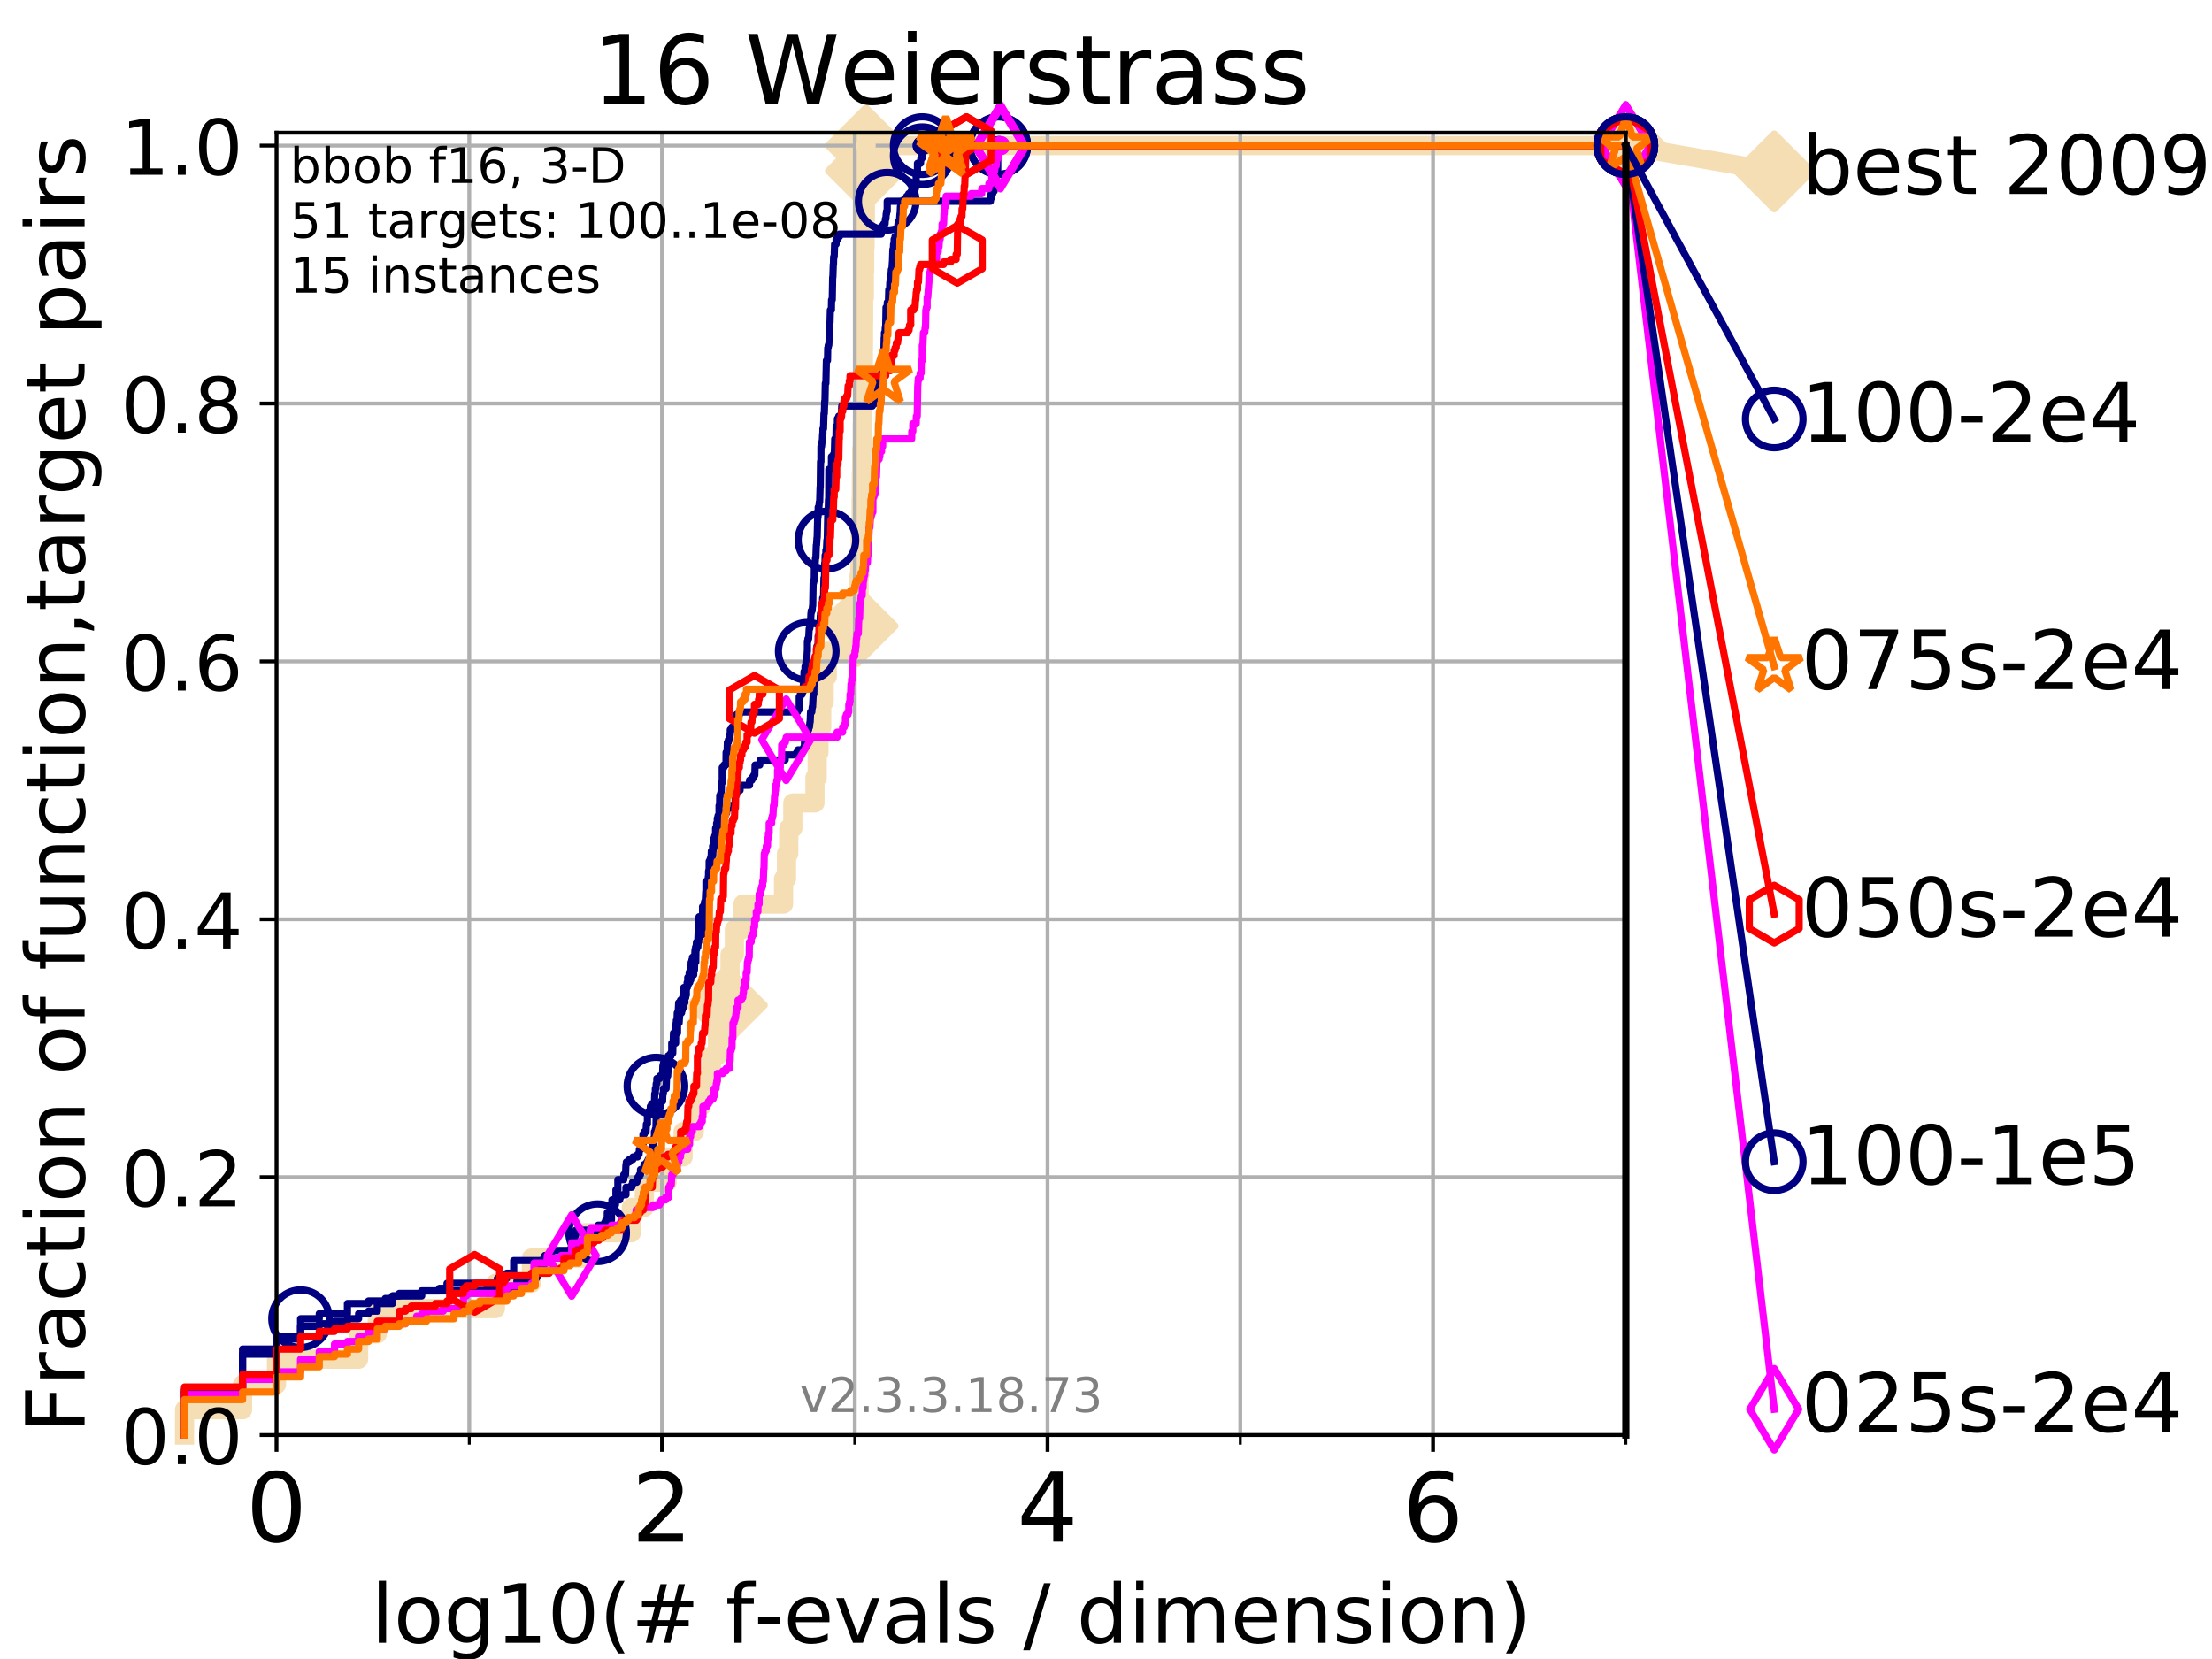 <?xml version="1.0" encoding="utf-8" standalone="no"?>
<!DOCTYPE svg PUBLIC "-//W3C//DTD SVG 1.1//EN"
  "http://www.w3.org/Graphics/SVG/1.1/DTD/svg11.dtd">
<!-- Created with matplotlib (https://matplotlib.org/) -->
<svg height="345.6pt" version="1.1" viewBox="0 0 460.8 345.6" width="460.8pt" xmlns="http://www.w3.org/2000/svg" xmlns:xlink="http://www.w3.org/1999/xlink">
 <defs>
  <style type="text/css">
*{stroke-linecap:butt;stroke-linejoin:round;}
  </style>
 </defs>
 <g id="figure_1">
  <g id="patch_1">
   <path d="M 0 345.6 
L 460.8 345.6 
L 460.8 0 
L 0 0 
z
" style="fill:#ffffff;"/>
  </g>
  <g id="axes_1">
   <g id="patch_2">
    <path d="M 57.6 298.944 
L 338.688 298.944 
L 338.688 27.648 
L 57.6 27.648 
z
" style="fill:#ffffff;"/>
   </g>
   <g id="line2d_1">
    <path d="M 38.441 298.944 
L 38.441 293.677 
L 50.529 293.677 
L 50.529 288.41 
L 57.6 288.41 
L 57.6 283.143 
L 74.705 283.143 
L 74.705 277.877 
L 78.596 277.877 
L 78.596 272.61 
L 103.203 272.61 
L 103.203 267.343 
L 110.694 267.343 
L 110.694 262.076 
L 121.785 262.076 
L 121.785 256.809 
L 131.524 256.809 
L 131.524 251.542 
L 134.236 251.542 
L 134.236 246.275 
L 138.982 246.275 
L 138.982 241.009 
L 142.307 241.009 
L 142.307 235.742 
L 144.63 235.742 
L 144.63 230.475 
L 146.107 230.475 
L 146.107 225.208 
L 148.194 225.208 
L 148.194 219.941 
L 149.468 219.941 
L 149.468 214.674 
L 151.422 214.674 
L 151.422 209.407 
L 151.766 209.407 
L 151.766 204.141 
L 152.079 204.141 
L 152.079 198.874 
L 152.984 198.874 
L 152.984 193.607 
L 154.774 193.607 
L 154.774 188.34 
L 163.226 188.34 
L 163.226 183.073 
L 163.841 183.073 
L 163.841 177.806 
L 164.308 177.806 
L 164.308 172.539 
L 165.157 172.539 
L 165.157 167.272 
L 169.767 167.272 
L 169.767 162.006 
L 170.238 162.006 
L 170.238 156.739 
L 170.598 156.739 
L 170.598 151.472 
L 171.177 151.472 
L 171.177 146.205 
L 171.688 146.205 
L 171.688 140.938 
L 172.337 140.938 
L 172.337 135.671 
L 178.644 135.671 
L 178.644 130.404 
L 178.889 130.404 
L 178.889 125.138 
L 178.961 125.138 
L 178.961 119.871 
L 179.093 119.871 
L 179.093 114.604 
L 179.214 114.604 
L 179.214 109.337 
L 179.371 109.337 
L 179.371 104.07 
L 179.43 104.07 
L 179.43 98.803 
L 179.494 98.803 
L 179.494 93.536 
L 179.628 93.536 
L 179.628 88.27 
L 179.697 88.27 
L 179.697 83.003 
L 179.813 83.003 
L 179.813 77.736 
L 179.85 77.736 
L 179.85 72.469 
L 179.881 72.469 
L 179.881 67.202 
L 179.907 67.202 
L 179.907 61.935 
L 180.048 61.935 
L 180.048 56.668 
L 180.115 56.668 
L 180.115 51.402 
L 180.203 51.402 
L 180.203 46.135 
L 180.264 46.135 
L 180.264 40.868 
L 180.326 40.868 
L 180.326 35.601 
L 180.387 35.601 
L 180.387 30.334 
L 338.688 30.334 
" style="fill:none;stroke:#f5deb3;stroke-linecap:square;stroke-width:4;"/>
   </g>
   <g id="line2d_2">
    <defs>
     <path d="M -0 7.778 
L 7.778 0 
L 0 -7.778 
L -7.778 -0 
z
" id="m270e4ec1a2" style="stroke:#f5deb3;stroke-linejoin:miter;stroke-width:1.5;"/>
    </defs>
    <g>
     <use style="fill:#f5deb3;stroke:#f5deb3;stroke-linejoin:miter;stroke-width:1.5;" x="151.422" xlink:href="#m270e4ec1a2" y="209.407"/>
     <use style="fill:#f5deb3;stroke:#f5deb3;stroke-linejoin:miter;stroke-width:1.5;" x="178.644" xlink:href="#m270e4ec1a2" y="130.404"/>
     <use style="fill:#f5deb3;stroke:#f5deb3;stroke-linejoin:miter;stroke-width:1.5;" x="180.387" xlink:href="#m270e4ec1a2" y="35.601"/>
     <use style="fill:#f5deb3;stroke:#f5deb3;stroke-linejoin:miter;stroke-width:1.5;" x="180.387" xlink:href="#m270e4ec1a2" y="30.334"/>
     <use style="fill:#f5deb3;stroke:#f5deb3;stroke-linejoin:miter;stroke-width:1.5;" x="180.387" xlink:href="#m270e4ec1a2" y="30.334"/>
     <use style="fill:#f5deb3;stroke:#f5deb3;stroke-linejoin:miter;stroke-width:1.5;" x="338.688" xlink:href="#m270e4ec1a2" y="30.334"/>
    </g>
   </g>
   <g id="line2d_3">
    <path style="fill:none;stroke:#f5deb3;stroke-linecap:square;stroke-width:4;"/>
    <g/>
   </g>
   <g id="line2d_4">
    <path d="M 338.688 30.334 
L 369.608 35.706 
" style="fill:none;stroke:#f5deb3;stroke-linecap:square;stroke-width:4;"/>
    <g>
     <use style="fill:#f5deb3;stroke:#f5deb3;stroke-linejoin:miter;stroke-width:1.5;" x="338.688" xlink:href="#m270e4ec1a2" y="30.334"/>
     <use style="fill:#f5deb3;stroke:#f5deb3;stroke-linejoin:miter;stroke-width:1.5;" x="369.608" xlink:href="#m270e4ec1a2" y="35.706"/>
    </g>
   </g>
   <g id="matplotlib.axis_1">
    <g id="xtick_1">
     <g id="line2d_5">
      <path clip-path="url(#p9cc7f36947)" d="M 57.6 298.944 
L 57.6 27.648 
" style="fill:none;stroke:#b0b0b0;stroke-linecap:square;stroke-width:0.8;"/>
     </g>
     <g id="line2d_6">
      <defs>
       <path d="M 0 0 
L 0 3.5 
" id="m8d787fffe8" style="stroke:#000000;stroke-width:0.8;"/>
      </defs>
      <g>
       <use style="stroke:#000000;stroke-width:0.8;" x="57.6" xlink:href="#m8d787fffe8" y="298.944"/>
      </g>
     </g>
     <g id="text_1">
      <!-- 0 -->
      <defs>
       <path d="M 31.781 66.406 
Q 24.172 66.406 20.328 58.906 
Q 16.5 51.422 16.5 36.375 
Q 16.5 21.391 20.328 13.891 
Q 24.172 6.391 31.781 6.391 
Q 39.453 6.391 43.281 13.891 
Q 47.125 21.391 47.125 36.375 
Q 47.125 51.422 43.281 58.906 
Q 39.453 66.406 31.781 66.406 
z
M 31.781 74.219 
Q 44.047 74.219 50.516 64.516 
Q 56.984 54.828 56.984 36.375 
Q 56.984 17.969 50.516 8.266 
Q 44.047 -1.422 31.781 -1.422 
Q 19.531 -1.422 13.062 8.266 
Q 6.594 17.969 6.594 36.375 
Q 6.594 54.828 13.062 64.516 
Q 19.531 74.219 31.781 74.219 
z
" id="DejaVuSans-48"/>
      </defs>
      <g transform="translate(51.237 321.141)scale(0.2 -0.2)">
       <use xlink:href="#DejaVuSans-48"/>
      </g>
     </g>
    </g>
    <g id="xtick_2">
     <g id="line2d_7">
      <path clip-path="url(#p9cc7f36947)" d="M 137.911 298.944 
L 137.911 27.648 
" style="fill:none;stroke:#b0b0b0;stroke-linecap:square;stroke-width:0.8;"/>
     </g>
     <g id="line2d_8">
      <g>
       <use style="stroke:#000000;stroke-width:0.8;" x="137.911" xlink:href="#m8d787fffe8" y="298.944"/>
      </g>
     </g>
     <g id="text_2">
      <!-- 2 -->
      <defs>
       <path d="M 19.188 8.297 
L 53.609 8.297 
L 53.609 0 
L 7.328 0 
L 7.328 8.297 
Q 12.938 14.109 22.625 23.891 
Q 32.328 33.688 34.812 36.531 
Q 39.547 41.844 41.422 45.531 
Q 43.312 49.219 43.312 52.781 
Q 43.312 58.594 39.234 62.25 
Q 35.156 65.922 28.609 65.922 
Q 23.969 65.922 18.812 64.312 
Q 13.672 62.703 7.812 59.422 
L 7.812 69.391 
Q 13.766 71.781 18.938 73 
Q 24.125 74.219 28.422 74.219 
Q 39.75 74.219 46.484 68.547 
Q 53.219 62.891 53.219 53.422 
Q 53.219 48.922 51.531 44.891 
Q 49.859 40.875 45.406 35.406 
Q 44.188 33.984 37.641 27.219 
Q 31.109 20.453 19.188 8.297 
z
" id="DejaVuSans-50"/>
      </defs>
      <g transform="translate(131.548 321.141)scale(0.2 -0.2)">
       <use xlink:href="#DejaVuSans-50"/>
      </g>
     </g>
    </g>
    <g id="xtick_3">
     <g id="line2d_9">
      <path clip-path="url(#p9cc7f36947)" d="M 218.222 298.944 
L 218.222 27.648 
" style="fill:none;stroke:#b0b0b0;stroke-linecap:square;stroke-width:0.8;"/>
     </g>
     <g id="line2d_10">
      <g>
       <use style="stroke:#000000;stroke-width:0.8;" x="218.222" xlink:href="#m8d787fffe8" y="298.944"/>
      </g>
     </g>
     <g id="text_3">
      <!-- 4 -->
      <defs>
       <path d="M 37.797 64.312 
L 12.891 25.391 
L 37.797 25.391 
z
M 35.203 72.906 
L 47.609 72.906 
L 47.609 25.391 
L 58.016 25.391 
L 58.016 17.188 
L 47.609 17.188 
L 47.609 0 
L 37.797 0 
L 37.797 17.188 
L 4.891 17.188 
L 4.891 26.703 
z
" id="DejaVuSans-52"/>
      </defs>
      <g transform="translate(211.859 321.141)scale(0.2 -0.2)">
       <use xlink:href="#DejaVuSans-52"/>
      </g>
     </g>
    </g>
    <g id="xtick_4">
     <g id="line2d_11">
      <path clip-path="url(#p9cc7f36947)" d="M 298.533 298.944 
L 298.533 27.648 
" style="fill:none;stroke:#b0b0b0;stroke-linecap:square;stroke-width:0.8;"/>
     </g>
     <g id="line2d_12">
      <g>
       <use style="stroke:#000000;stroke-width:0.8;" x="298.533" xlink:href="#m8d787fffe8" y="298.944"/>
      </g>
     </g>
     <g id="text_4">
      <!-- 6 -->
      <defs>
       <path d="M 33.016 40.375 
Q 26.375 40.375 22.484 35.828 
Q 18.609 31.297 18.609 23.391 
Q 18.609 15.531 22.484 10.953 
Q 26.375 6.391 33.016 6.391 
Q 39.656 6.391 43.531 10.953 
Q 47.406 15.531 47.406 23.391 
Q 47.406 31.297 43.531 35.828 
Q 39.656 40.375 33.016 40.375 
z
M 52.594 71.297 
L 52.594 62.312 
Q 48.875 64.062 45.094 64.984 
Q 41.312 65.922 37.594 65.922 
Q 27.828 65.922 22.672 59.328 
Q 17.531 52.734 16.797 39.406 
Q 19.672 43.656 24.016 45.922 
Q 28.375 48.188 33.594 48.188 
Q 44.578 48.188 50.953 41.516 
Q 57.328 34.859 57.328 23.391 
Q 57.328 12.156 50.688 5.359 
Q 44.047 -1.422 33.016 -1.422 
Q 20.359 -1.422 13.672 8.266 
Q 6.984 17.969 6.984 36.375 
Q 6.984 53.656 15.188 63.938 
Q 23.391 74.219 37.203 74.219 
Q 40.922 74.219 44.703 73.484 
Q 48.484 72.75 52.594 71.297 
z
" id="DejaVuSans-54"/>
      </defs>
      <g transform="translate(292.17 321.141)scale(0.2 -0.2)">
       <use xlink:href="#DejaVuSans-54"/>
      </g>
     </g>
    </g>
    <g id="xtick_5">
     <g id="line2d_13">
      <path clip-path="url(#p9cc7f36947)" d="M 97.755 298.944 
L 97.755 27.648 
" style="fill:none;stroke:#b0b0b0;stroke-linecap:square;stroke-width:0.8;"/>
     </g>
     <g id="line2d_14">
      <defs>
       <path d="M 0 0 
L 0 2 
" id="m490e6d045f" style="stroke:#000000;stroke-width:0.6;"/>
      </defs>
      <g>
       <use style="stroke:#000000;stroke-width:0.6;" x="97.755" xlink:href="#m490e6d045f" y="298.944"/>
      </g>
     </g>
    </g>
    <g id="xtick_6">
     <g id="line2d_15">
      <path clip-path="url(#p9cc7f36947)" d="M 178.066 298.944 
L 178.066 27.648 
" style="fill:none;stroke:#b0b0b0;stroke-linecap:square;stroke-width:0.8;"/>
     </g>
     <g id="line2d_16">
      <g>
       <use style="stroke:#000000;stroke-width:0.6;" x="178.066" xlink:href="#m490e6d045f" y="298.944"/>
      </g>
     </g>
    </g>
    <g id="xtick_7">
     <g id="line2d_17">
      <path clip-path="url(#p9cc7f36947)" d="M 258.377 298.944 
L 258.377 27.648 
" style="fill:none;stroke:#b0b0b0;stroke-linecap:square;stroke-width:0.8;"/>
     </g>
     <g id="line2d_18">
      <g>
       <use style="stroke:#000000;stroke-width:0.6;" x="258.377" xlink:href="#m490e6d045f" y="298.944"/>
      </g>
     </g>
    </g>
    <g id="xtick_8">
     <g id="line2d_19">
      <path clip-path="url(#p9cc7f36947)" d="M 338.688 298.944 
L 338.688 27.648 
" style="fill:none;stroke:#b0b0b0;stroke-linecap:square;stroke-width:0.8;"/>
     </g>
     <g id="line2d_20">
      <g>
       <use style="stroke:#000000;stroke-width:0.6;" x="338.688" xlink:href="#m490e6d045f" y="298.944"/>
      </g>
     </g>
    </g>
    <g id="text_5">
     <!-- log10(# f-evals / dimension) -->
     <defs>
      <path d="M 9.422 75.984 
L 18.406 75.984 
L 18.406 0 
L 9.422 0 
z
" id="DejaVuSans-108"/>
      <path d="M 30.609 48.391 
Q 23.391 48.391 19.188 42.75 
Q 14.984 37.109 14.984 27.297 
Q 14.984 17.484 19.156 11.844 
Q 23.344 6.203 30.609 6.203 
Q 37.797 6.203 41.984 11.859 
Q 46.188 17.531 46.188 27.297 
Q 46.188 37.016 41.984 42.703 
Q 37.797 48.391 30.609 48.391 
z
M 30.609 56 
Q 42.328 56 49.016 48.375 
Q 55.719 40.766 55.719 27.297 
Q 55.719 13.875 49.016 6.219 
Q 42.328 -1.422 30.609 -1.422 
Q 18.844 -1.422 12.172 6.219 
Q 5.516 13.875 5.516 27.297 
Q 5.516 40.766 12.172 48.375 
Q 18.844 56 30.609 56 
z
" id="DejaVuSans-111"/>
      <path d="M 45.406 27.984 
Q 45.406 37.75 41.375 43.109 
Q 37.359 48.484 30.078 48.484 
Q 22.859 48.484 18.828 43.109 
Q 14.797 37.75 14.797 27.984 
Q 14.797 18.266 18.828 12.891 
Q 22.859 7.516 30.078 7.516 
Q 37.359 7.516 41.375 12.891 
Q 45.406 18.266 45.406 27.984 
z
M 54.391 6.781 
Q 54.391 -7.172 48.188 -13.984 
Q 42 -20.797 29.203 -20.797 
Q 24.469 -20.797 20.266 -20.094 
Q 16.062 -19.391 12.109 -17.922 
L 12.109 -9.188 
Q 16.062 -11.328 19.922 -12.344 
Q 23.781 -13.375 27.781 -13.375 
Q 36.625 -13.375 41.016 -8.766 
Q 45.406 -4.156 45.406 5.172 
L 45.406 9.625 
Q 42.625 4.781 38.281 2.391 
Q 33.938 0 27.875 0 
Q 17.828 0 11.672 7.656 
Q 5.516 15.328 5.516 27.984 
Q 5.516 40.672 11.672 48.328 
Q 17.828 56 27.875 56 
Q 33.938 56 38.281 53.609 
Q 42.625 51.219 45.406 46.391 
L 45.406 54.688 
L 54.391 54.688 
z
" id="DejaVuSans-103"/>
      <path d="M 12.406 8.297 
L 28.516 8.297 
L 28.516 63.922 
L 10.984 60.406 
L 10.984 69.391 
L 28.422 72.906 
L 38.281 72.906 
L 38.281 8.297 
L 54.391 8.297 
L 54.391 0 
L 12.406 0 
z
" id="DejaVuSans-49"/>
      <path d="M 31 75.875 
Q 24.469 64.656 21.281 53.656 
Q 18.109 42.672 18.109 31.391 
Q 18.109 20.125 21.312 9.062 
Q 24.516 -2 31 -13.188 
L 23.188 -13.188 
Q 15.875 -1.703 12.234 9.375 
Q 8.594 20.453 8.594 31.391 
Q 8.594 42.281 12.203 53.312 
Q 15.828 64.359 23.188 75.875 
z
" id="DejaVuSans-40"/>
      <path d="M 51.125 44 
L 36.922 44 
L 32.812 27.688 
L 47.125 27.688 
z
M 43.797 71.781 
L 38.719 51.516 
L 52.984 51.516 
L 58.109 71.781 
L 65.922 71.781 
L 60.891 51.516 
L 76.125 51.516 
L 76.125 44 
L 58.984 44 
L 54.984 27.688 
L 70.516 27.688 
L 70.516 20.219 
L 53.078 20.219 
L 48 0 
L 40.188 0 
L 45.219 20.219 
L 30.906 20.219 
L 25.875 0 
L 18.016 0 
L 23.094 20.219 
L 7.719 20.219 
L 7.719 27.688 
L 24.906 27.688 
L 29 44 
L 13.281 44 
L 13.281 51.516 
L 30.906 51.516 
L 35.891 71.781 
z
" id="DejaVuSans-35"/>
      <path id="DejaVuSans-32"/>
      <path d="M 37.109 75.984 
L 37.109 68.5 
L 28.516 68.5 
Q 23.688 68.5 21.797 66.547 
Q 19.922 64.594 19.922 59.516 
L 19.922 54.688 
L 34.719 54.688 
L 34.719 47.703 
L 19.922 47.703 
L 19.922 0 
L 10.891 0 
L 10.891 47.703 
L 2.297 47.703 
L 2.297 54.688 
L 10.891 54.688 
L 10.891 58.5 
Q 10.891 67.625 15.141 71.797 
Q 19.391 75.984 28.609 75.984 
z
" id="DejaVuSans-102"/>
      <path d="M 4.891 31.391 
L 31.203 31.391 
L 31.203 23.391 
L 4.891 23.391 
z
" id="DejaVuSans-45"/>
      <path d="M 56.203 29.594 
L 56.203 25.203 
L 14.891 25.203 
Q 15.484 15.922 20.484 11.062 
Q 25.484 6.203 34.422 6.203 
Q 39.594 6.203 44.453 7.469 
Q 49.312 8.734 54.109 11.281 
L 54.109 2.781 
Q 49.266 0.734 44.188 -0.344 
Q 39.109 -1.422 33.891 -1.422 
Q 20.797 -1.422 13.156 6.188 
Q 5.516 13.812 5.516 26.812 
Q 5.516 40.234 12.766 48.109 
Q 20.016 56 32.328 56 
Q 43.359 56 49.781 48.891 
Q 56.203 41.797 56.203 29.594 
z
M 47.219 32.234 
Q 47.125 39.594 43.094 43.984 
Q 39.062 48.391 32.422 48.391 
Q 24.906 48.391 20.391 44.141 
Q 15.875 39.891 15.188 32.172 
z
" id="DejaVuSans-101"/>
      <path d="M 2.984 54.688 
L 12.5 54.688 
L 29.594 8.797 
L 46.688 54.688 
L 56.203 54.688 
L 35.688 0 
L 23.484 0 
z
" id="DejaVuSans-118"/>
      <path d="M 34.281 27.484 
Q 23.391 27.484 19.188 25 
Q 14.984 22.516 14.984 16.5 
Q 14.984 11.719 18.141 8.906 
Q 21.297 6.109 26.703 6.109 
Q 34.188 6.109 38.703 11.406 
Q 43.219 16.703 43.219 25.484 
L 43.219 27.484 
z
M 52.203 31.203 
L 52.203 0 
L 43.219 0 
L 43.219 8.297 
Q 40.141 3.328 35.547 0.953 
Q 30.953 -1.422 24.312 -1.422 
Q 15.922 -1.422 10.953 3.297 
Q 6 8.016 6 15.922 
Q 6 25.141 12.172 29.828 
Q 18.359 34.516 30.609 34.516 
L 43.219 34.516 
L 43.219 35.406 
Q 43.219 41.609 39.141 45 
Q 35.062 48.391 27.688 48.391 
Q 23 48.391 18.547 47.266 
Q 14.109 46.141 10.016 43.891 
L 10.016 52.203 
Q 14.938 54.109 19.578 55.047 
Q 24.219 56 28.609 56 
Q 40.484 56 46.344 49.844 
Q 52.203 43.703 52.203 31.203 
z
" id="DejaVuSans-97"/>
      <path d="M 44.281 53.078 
L 44.281 44.578 
Q 40.484 46.531 36.375 47.5 
Q 32.281 48.484 27.875 48.484 
Q 21.188 48.484 17.844 46.438 
Q 14.5 44.391 14.5 40.281 
Q 14.5 37.156 16.891 35.375 
Q 19.281 33.594 26.516 31.984 
L 29.594 31.297 
Q 39.156 29.25 43.188 25.516 
Q 47.219 21.781 47.219 15.094 
Q 47.219 7.469 41.188 3.016 
Q 35.156 -1.422 24.609 -1.422 
Q 20.219 -1.422 15.453 -0.562 
Q 10.688 0.297 5.422 2 
L 5.422 11.281 
Q 10.406 8.688 15.234 7.391 
Q 20.062 6.109 24.812 6.109 
Q 31.156 6.109 34.562 8.281 
Q 37.984 10.453 37.984 14.406 
Q 37.984 18.062 35.516 20.016 
Q 33.062 21.969 24.703 23.781 
L 21.578 24.516 
Q 13.234 26.266 9.516 29.906 
Q 5.812 33.547 5.812 39.891 
Q 5.812 47.609 11.281 51.797 
Q 16.75 56 26.812 56 
Q 31.781 56 36.172 55.266 
Q 40.578 54.547 44.281 53.078 
z
" id="DejaVuSans-115"/>
      <path d="M 25.391 72.906 
L 33.688 72.906 
L 8.297 -9.281 
L 0 -9.281 
z
" id="DejaVuSans-47"/>
      <path d="M 45.406 46.391 
L 45.406 75.984 
L 54.391 75.984 
L 54.391 0 
L 45.406 0 
L 45.406 8.203 
Q 42.578 3.328 38.25 0.953 
Q 33.938 -1.422 27.875 -1.422 
Q 17.969 -1.422 11.734 6.484 
Q 5.516 14.406 5.516 27.297 
Q 5.516 40.188 11.734 48.094 
Q 17.969 56 27.875 56 
Q 33.938 56 38.25 53.625 
Q 42.578 51.266 45.406 46.391 
z
M 14.797 27.297 
Q 14.797 17.391 18.875 11.75 
Q 22.953 6.109 30.078 6.109 
Q 37.203 6.109 41.297 11.75 
Q 45.406 17.391 45.406 27.297 
Q 45.406 37.203 41.297 42.844 
Q 37.203 48.484 30.078 48.484 
Q 22.953 48.484 18.875 42.844 
Q 14.797 37.203 14.797 27.297 
z
" id="DejaVuSans-100"/>
      <path d="M 9.422 54.688 
L 18.406 54.688 
L 18.406 0 
L 9.422 0 
z
M 9.422 75.984 
L 18.406 75.984 
L 18.406 64.594 
L 9.422 64.594 
z
" id="DejaVuSans-105"/>
      <path d="M 52 44.188 
Q 55.375 50.25 60.062 53.125 
Q 64.75 56 71.094 56 
Q 79.641 56 84.281 50.016 
Q 88.922 44.047 88.922 33.016 
L 88.922 0 
L 79.891 0 
L 79.891 32.719 
Q 79.891 40.578 77.094 44.375 
Q 74.312 48.188 68.609 48.188 
Q 61.625 48.188 57.562 43.547 
Q 53.516 38.922 53.516 30.906 
L 53.516 0 
L 44.484 0 
L 44.484 32.719 
Q 44.484 40.625 41.703 44.406 
Q 38.922 48.188 33.109 48.188 
Q 26.219 48.188 22.156 43.531 
Q 18.109 38.875 18.109 30.906 
L 18.109 0 
L 9.078 0 
L 9.078 54.688 
L 18.109 54.688 
L 18.109 46.188 
Q 21.188 51.219 25.484 53.609 
Q 29.781 56 35.688 56 
Q 41.656 56 45.828 52.969 
Q 50 49.953 52 44.188 
z
" id="DejaVuSans-109"/>
      <path d="M 54.891 33.016 
L 54.891 0 
L 45.906 0 
L 45.906 32.719 
Q 45.906 40.484 42.875 44.328 
Q 39.844 48.188 33.797 48.188 
Q 26.516 48.188 22.312 43.547 
Q 18.109 38.922 18.109 30.906 
L 18.109 0 
L 9.078 0 
L 9.078 54.688 
L 18.109 54.688 
L 18.109 46.188 
Q 21.344 51.125 25.703 53.562 
Q 30.078 56 35.797 56 
Q 45.219 56 50.047 50.172 
Q 54.891 44.344 54.891 33.016 
z
" id="DejaVuSans-110"/>
      <path d="M 8.016 75.875 
L 15.828 75.875 
Q 23.141 64.359 26.781 53.312 
Q 30.422 42.281 30.422 31.391 
Q 30.422 20.453 26.781 9.375 
Q 23.141 -1.703 15.828 -13.188 
L 8.016 -13.188 
Q 14.5 -2 17.703 9.062 
Q 20.906 20.125 20.906 31.391 
Q 20.906 42.672 17.703 53.656 
Q 14.5 64.656 8.016 75.875 
z
" id="DejaVuSans-41"/>
     </defs>
     <g transform="translate(77.303 342.218)scale(0.17 -0.17)">
      <use xlink:href="#DejaVuSans-108"/>
      <use x="27.783" xlink:href="#DejaVuSans-111"/>
      <use x="88.965" xlink:href="#DejaVuSans-103"/>
      <use x="152.441" xlink:href="#DejaVuSans-49"/>
      <use x="216.064" xlink:href="#DejaVuSans-48"/>
      <use x="279.688" xlink:href="#DejaVuSans-40"/>
      <use x="318.701" xlink:href="#DejaVuSans-35"/>
      <use x="402.49" xlink:href="#DejaVuSans-32"/>
      <use x="434.277" xlink:href="#DejaVuSans-102"/>
      <use x="469.404" xlink:href="#DejaVuSans-45"/>
      <use x="505.488" xlink:href="#DejaVuSans-101"/>
      <use x="567.012" xlink:href="#DejaVuSans-118"/>
      <use x="626.191" xlink:href="#DejaVuSans-97"/>
      <use x="687.471" xlink:href="#DejaVuSans-108"/>
      <use x="715.254" xlink:href="#DejaVuSans-115"/>
      <use x="767.354" xlink:href="#DejaVuSans-32"/>
      <use x="799.141" xlink:href="#DejaVuSans-47"/>
      <use x="832.832" xlink:href="#DejaVuSans-32"/>
      <use x="864.619" xlink:href="#DejaVuSans-100"/>
      <use x="928.096" xlink:href="#DejaVuSans-105"/>
      <use x="955.879" xlink:href="#DejaVuSans-109"/>
      <use x="1053.291" xlink:href="#DejaVuSans-101"/>
      <use x="1114.814" xlink:href="#DejaVuSans-110"/>
      <use x="1178.193" xlink:href="#DejaVuSans-115"/>
      <use x="1230.293" xlink:href="#DejaVuSans-105"/>
      <use x="1258.076" xlink:href="#DejaVuSans-111"/>
      <use x="1319.258" xlink:href="#DejaVuSans-110"/>
      <use x="1382.637" xlink:href="#DejaVuSans-41"/>
     </g>
    </g>
   </g>
   <g id="matplotlib.axis_2">
    <g id="ytick_1">
     <g id="line2d_21">
      <path clip-path="url(#p9cc7f36947)" d="M 57.6 298.944 
L 338.688 298.944 
" style="fill:none;stroke:#b0b0b0;stroke-linecap:square;stroke-width:0.8;"/>
     </g>
     <g id="line2d_22">
      <defs>
       <path d="M 0 0 
L -3.5 0 
" id="mcc22905eb8" style="stroke:#000000;stroke-width:0.8;"/>
      </defs>
      <g>
       <use style="stroke:#000000;stroke-width:0.8;" x="57.6" xlink:href="#mcc22905eb8" y="298.944"/>
      </g>
     </g>
     <g id="text_6">
      <!-- 0.0 -->
      <defs>
       <path d="M 10.688 12.406 
L 21 12.406 
L 21 0 
L 10.688 0 
z
" id="DejaVuSans-46"/>
      </defs>
      <g transform="translate(25.155 305.023)scale(0.16 -0.16)">
       <use xlink:href="#DejaVuSans-48"/>
       <use x="63.623" xlink:href="#DejaVuSans-46"/>
       <use x="95.41" xlink:href="#DejaVuSans-48"/>
      </g>
     </g>
    </g>
    <g id="ytick_2">
     <g id="line2d_23">
      <path clip-path="url(#p9cc7f36947)" d="M 57.6 245.222 
L 338.688 245.222 
" style="fill:none;stroke:#b0b0b0;stroke-linecap:square;stroke-width:0.8;"/>
     </g>
     <g id="line2d_24">
      <g>
       <use style="stroke:#000000;stroke-width:0.8;" x="57.6" xlink:href="#mcc22905eb8" y="245.222"/>
      </g>
     </g>
     <g id="text_7">
      <!-- 0.2 -->
      <g transform="translate(25.155 251.301)scale(0.16 -0.16)">
       <use xlink:href="#DejaVuSans-48"/>
       <use x="63.623" xlink:href="#DejaVuSans-46"/>
       <use x="95.41" xlink:href="#DejaVuSans-50"/>
      </g>
     </g>
    </g>
    <g id="ytick_3">
     <g id="line2d_25">
      <path clip-path="url(#p9cc7f36947)" d="M 57.6 191.5 
L 338.688 191.5 
" style="fill:none;stroke:#b0b0b0;stroke-linecap:square;stroke-width:0.8;"/>
     </g>
     <g id="line2d_26">
      <g>
       <use style="stroke:#000000;stroke-width:0.8;" x="57.6" xlink:href="#mcc22905eb8" y="191.5"/>
      </g>
     </g>
     <g id="text_8">
      <!-- 0.4 -->
      <g transform="translate(25.155 197.579)scale(0.16 -0.16)">
       <use xlink:href="#DejaVuSans-48"/>
       <use x="63.623" xlink:href="#DejaVuSans-46"/>
       <use x="95.41" xlink:href="#DejaVuSans-52"/>
      </g>
     </g>
    </g>
    <g id="ytick_4">
     <g id="line2d_27">
      <path clip-path="url(#p9cc7f36947)" d="M 57.6 137.778 
L 338.688 137.778 
" style="fill:none;stroke:#b0b0b0;stroke-linecap:square;stroke-width:0.8;"/>
     </g>
     <g id="line2d_28">
      <g>
       <use style="stroke:#000000;stroke-width:0.8;" x="57.6" xlink:href="#mcc22905eb8" y="137.778"/>
      </g>
     </g>
     <g id="text_9">
      <!-- 0.6 -->
      <g transform="translate(25.155 143.857)scale(0.16 -0.16)">
       <use xlink:href="#DejaVuSans-48"/>
       <use x="63.623" xlink:href="#DejaVuSans-46"/>
       <use x="95.41" xlink:href="#DejaVuSans-54"/>
      </g>
     </g>
    </g>
    <g id="ytick_5">
     <g id="line2d_29">
      <path clip-path="url(#p9cc7f36947)" d="M 57.6 84.056 
L 338.688 84.056 
" style="fill:none;stroke:#b0b0b0;stroke-linecap:square;stroke-width:0.8;"/>
     </g>
     <g id="line2d_30">
      <g>
       <use style="stroke:#000000;stroke-width:0.8;" x="57.6" xlink:href="#mcc22905eb8" y="84.056"/>
      </g>
     </g>
     <g id="text_10">
      <!-- 0.8 -->
      <defs>
       <path d="M 31.781 34.625 
Q 24.75 34.625 20.719 30.859 
Q 16.703 27.094 16.703 20.516 
Q 16.703 13.922 20.719 10.156 
Q 24.75 6.391 31.781 6.391 
Q 38.812 6.391 42.859 10.172 
Q 46.922 13.969 46.922 20.516 
Q 46.922 27.094 42.891 30.859 
Q 38.875 34.625 31.781 34.625 
z
M 21.922 38.812 
Q 15.578 40.375 12.031 44.719 
Q 8.5 49.078 8.5 55.328 
Q 8.5 64.062 14.719 69.141 
Q 20.953 74.219 31.781 74.219 
Q 42.672 74.219 48.875 69.141 
Q 55.078 64.062 55.078 55.328 
Q 55.078 49.078 51.531 44.719 
Q 48 40.375 41.703 38.812 
Q 48.828 37.156 52.797 32.312 
Q 56.781 27.484 56.781 20.516 
Q 56.781 9.906 50.312 4.234 
Q 43.844 -1.422 31.781 -1.422 
Q 19.734 -1.422 13.25 4.234 
Q 6.781 9.906 6.781 20.516 
Q 6.781 27.484 10.781 32.312 
Q 14.797 37.156 21.922 38.812 
z
M 18.312 54.391 
Q 18.312 48.734 21.844 45.562 
Q 25.391 42.391 31.781 42.391 
Q 38.141 42.391 41.719 45.562 
Q 45.312 48.734 45.312 54.391 
Q 45.312 60.062 41.719 63.234 
Q 38.141 66.406 31.781 66.406 
Q 25.391 66.406 21.844 63.234 
Q 18.312 60.062 18.312 54.391 
z
" id="DejaVuSans-56"/>
      </defs>
      <g transform="translate(25.155 90.135)scale(0.16 -0.16)">
       <use xlink:href="#DejaVuSans-48"/>
       <use x="63.623" xlink:href="#DejaVuSans-46"/>
       <use x="95.41" xlink:href="#DejaVuSans-56"/>
      </g>
     </g>
    </g>
    <g id="ytick_6">
     <g id="line2d_31">
      <path clip-path="url(#p9cc7f36947)" d="M 57.6 30.334 
L 338.688 30.334 
" style="fill:none;stroke:#b0b0b0;stroke-linecap:square;stroke-width:0.8;"/>
     </g>
     <g id="line2d_32">
      <g>
       <use style="stroke:#000000;stroke-width:0.8;" x="57.6" xlink:href="#mcc22905eb8" y="30.334"/>
      </g>
     </g>
     <g id="text_11">
      <!-- 1.0 -->
      <g transform="translate(25.155 36.413)scale(0.16 -0.16)">
       <use xlink:href="#DejaVuSans-49"/>
       <use x="63.623" xlink:href="#DejaVuSans-46"/>
       <use x="95.41" xlink:href="#DejaVuSans-48"/>
      </g>
     </g>
    </g>
    <g id="text_12">
     <!-- Fraction of function,target pairs -->
     <defs>
      <path d="M 9.812 72.906 
L 51.703 72.906 
L 51.703 64.594 
L 19.672 64.594 
L 19.672 43.109 
L 48.578 43.109 
L 48.578 34.812 
L 19.672 34.812 
L 19.672 0 
L 9.812 0 
z
" id="DejaVuSans-70"/>
      <path d="M 41.109 46.297 
Q 39.594 47.172 37.812 47.578 
Q 36.031 48 33.891 48 
Q 26.266 48 22.188 43.047 
Q 18.109 38.094 18.109 28.812 
L 18.109 0 
L 9.078 0 
L 9.078 54.688 
L 18.109 54.688 
L 18.109 46.188 
Q 20.953 51.172 25.484 53.578 
Q 30.031 56 36.531 56 
Q 37.453 56 38.578 55.875 
Q 39.703 55.766 41.062 55.516 
z
" id="DejaVuSans-114"/>
      <path d="M 48.781 52.594 
L 48.781 44.188 
Q 44.969 46.297 41.141 47.344 
Q 37.312 48.391 33.406 48.391 
Q 24.656 48.391 19.812 42.844 
Q 14.984 37.312 14.984 27.297 
Q 14.984 17.281 19.812 11.734 
Q 24.656 6.203 33.406 6.203 
Q 37.312 6.203 41.141 7.25 
Q 44.969 8.297 48.781 10.406 
L 48.781 2.094 
Q 45.016 0.344 40.984 -0.531 
Q 36.969 -1.422 32.422 -1.422 
Q 20.062 -1.422 12.781 6.344 
Q 5.516 14.109 5.516 27.297 
Q 5.516 40.672 12.859 48.328 
Q 20.219 56 33.016 56 
Q 37.156 56 41.109 55.141 
Q 45.062 54.297 48.781 52.594 
z
" id="DejaVuSans-99"/>
      <path d="M 18.312 70.219 
L 18.312 54.688 
L 36.812 54.688 
L 36.812 47.703 
L 18.312 47.703 
L 18.312 18.016 
Q 18.312 11.328 20.141 9.422 
Q 21.969 7.516 27.594 7.516 
L 36.812 7.516 
L 36.812 0 
L 27.594 0 
Q 17.188 0 13.234 3.875 
Q 9.281 7.766 9.281 18.016 
L 9.281 47.703 
L 2.688 47.703 
L 2.688 54.688 
L 9.281 54.688 
L 9.281 70.219 
z
" id="DejaVuSans-116"/>
      <path d="M 8.5 21.578 
L 8.5 54.688 
L 17.484 54.688 
L 17.484 21.922 
Q 17.484 14.156 20.5 10.266 
Q 23.531 6.391 29.594 6.391 
Q 36.859 6.391 41.078 11.031 
Q 45.312 15.672 45.312 23.688 
L 45.312 54.688 
L 54.297 54.688 
L 54.297 0 
L 45.312 0 
L 45.312 8.406 
Q 42.047 3.422 37.719 1 
Q 33.406 -1.422 27.688 -1.422 
Q 18.266 -1.422 13.375 4.438 
Q 8.5 10.297 8.5 21.578 
z
M 31.109 56 
z
" id="DejaVuSans-117"/>
      <path d="M 11.719 12.406 
L 22.016 12.406 
L 22.016 4 
L 14.016 -11.625 
L 7.719 -11.625 
L 11.719 4 
z
" id="DejaVuSans-44"/>
      <path d="M 18.109 8.203 
L 18.109 -20.797 
L 9.078 -20.797 
L 9.078 54.688 
L 18.109 54.688 
L 18.109 46.391 
Q 20.953 51.266 25.266 53.625 
Q 29.594 56 35.594 56 
Q 45.562 56 51.781 48.094 
Q 58.016 40.188 58.016 27.297 
Q 58.016 14.406 51.781 6.484 
Q 45.562 -1.422 35.594 -1.422 
Q 29.594 -1.422 25.266 0.953 
Q 20.953 3.328 18.109 8.203 
z
M 48.688 27.297 
Q 48.688 37.203 44.609 42.844 
Q 40.531 48.484 33.406 48.484 
Q 26.266 48.484 22.188 42.844 
Q 18.109 37.203 18.109 27.297 
Q 18.109 17.391 22.188 11.75 
Q 26.266 6.109 33.406 6.109 
Q 40.531 6.109 44.609 11.75 
Q 48.688 17.391 48.688 27.297 
z
" id="DejaVuSans-112"/>
     </defs>
     <g transform="translate(17.62 298.435)rotate(-90)scale(0.17 -0.17)">
      <use xlink:href="#DejaVuSans-70"/>
      <use x="57.41" xlink:href="#DejaVuSans-114"/>
      <use x="98.523" xlink:href="#DejaVuSans-97"/>
      <use x="159.803" xlink:href="#DejaVuSans-99"/>
      <use x="214.783" xlink:href="#DejaVuSans-116"/>
      <use x="253.992" xlink:href="#DejaVuSans-105"/>
      <use x="281.775" xlink:href="#DejaVuSans-111"/>
      <use x="342.957" xlink:href="#DejaVuSans-110"/>
      <use x="406.336" xlink:href="#DejaVuSans-32"/>
      <use x="438.123" xlink:href="#DejaVuSans-111"/>
      <use x="499.305" xlink:href="#DejaVuSans-102"/>
      <use x="534.51" xlink:href="#DejaVuSans-32"/>
      <use x="566.297" xlink:href="#DejaVuSans-102"/>
      <use x="601.502" xlink:href="#DejaVuSans-117"/>
      <use x="664.881" xlink:href="#DejaVuSans-110"/>
      <use x="728.26" xlink:href="#DejaVuSans-99"/>
      <use x="783.24" xlink:href="#DejaVuSans-116"/>
      <use x="822.449" xlink:href="#DejaVuSans-105"/>
      <use x="850.232" xlink:href="#DejaVuSans-111"/>
      <use x="911.414" xlink:href="#DejaVuSans-110"/>
      <use x="974.793" xlink:href="#DejaVuSans-44"/>
      <use x="1006.58" xlink:href="#DejaVuSans-116"/>
      <use x="1045.789" xlink:href="#DejaVuSans-97"/>
      <use x="1107.068" xlink:href="#DejaVuSans-114"/>
      <use x="1148.166" xlink:href="#DejaVuSans-103"/>
      <use x="1211.643" xlink:href="#DejaVuSans-101"/>
      <use x="1273.166" xlink:href="#DejaVuSans-116"/>
      <use x="1312.375" xlink:href="#DejaVuSans-32"/>
      <use x="1344.162" xlink:href="#DejaVuSans-112"/>
      <use x="1407.639" xlink:href="#DejaVuSans-97"/>
      <use x="1468.918" xlink:href="#DejaVuSans-105"/>
      <use x="1496.701" xlink:href="#DejaVuSans-114"/>
      <use x="1537.814" xlink:href="#DejaVuSans-115"/>
     </g>
    </g>
   </g>
   <g id="line2d_33">
    <defs>
     <path d="M 0 1.5 
C 0.398 1.5 0.779 1.342 1.061 1.061 
C 1.342 0.779 1.5 0.398 1.5 0 
C 1.5 -0.398 1.342 -0.779 1.061 -1.061 
C 0.779 -1.342 0.398 -1.5 0 -1.5 
C -0.398 -1.5 -0.779 -1.342 -1.061 -1.061 
C -1.342 -0.779 -1.5 -0.398 -1.5 0 
C -1.5 0.398 -1.342 0.779 -1.061 1.061 
C -0.779 1.342 -0.398 1.5 0 1.5 
z
" id="m32c194f7d0" style="stroke:#f5deb3;"/>
    </defs>
    <g>
     <use style="fill:#f5deb3;stroke:#f5deb3;" x="180.387" xlink:href="#m32c194f7d0" y="30.334"/>
     <use style="fill:#f5deb3;stroke:#f5deb3;" x="180.387" xlink:href="#m32c194f7d0" y="30.334"/>
    </g>
   </g>
   <g id="line2d_34">
    <defs>
     <path d="M 0 1.5 
C 0.398 1.5 0.779 1.342 1.061 1.061 
C 1.342 0.779 1.5 0.398 1.5 0 
C 1.5 -0.398 1.342 -0.779 1.061 -1.061 
C 0.779 -1.342 0.398 -1.5 0 -1.5 
C -0.398 -1.5 -0.779 -1.342 -1.061 -1.061 
C -1.342 -0.779 -1.5 -0.398 -1.5 0 
C -1.5 0.398 -1.342 0.779 -1.061 1.061 
C -0.779 1.342 -0.398 1.5 0 1.5 
z
" id="mc80baf362b" style="stroke:#000080;"/>
    </defs>
    <g>
     <use style="fill:#000080;stroke:#000080;" x="192.115" xlink:href="#mc80baf362b" y="30.334"/>
     <use style="fill:#000080;stroke:#000080;" x="192.115" xlink:href="#mc80baf362b" y="30.334"/>
    </g>
   </g>
   <g id="line2d_35">
    <path d="M 38.441 298.944 
L 38.441 289.464 
L 50.529 289.464 
L 50.529 281.037 
L 57.6 281.037 
L 57.6 278.403 
L 62.617 278.403 
L 62.617 274.716 
L 66.508 274.716 
L 66.508 273.663 
L 72.376 273.663 
L 72.376 271.556 
L 76.759 271.556 
L 76.759 271.03 
L 80.259 271.03 
L 80.259 270.503 
L 81.776 270.503 
L 81.776 269.976 
L 87.85 269.976 
L 87.85 268.923 
L 101.413 268.923 
L 101.413 268.396 
L 107.348 268.396 
L 107.348 267.87 
L 107.68 267.87 
L 107.68 266.816 
L 110.415 266.816 
L 110.415 266.289 
L 111.768 266.289 
L 111.768 265.763 
L 112.026 265.763 
L 112.026 264.709 
L 112.281 264.709 
L 112.281 264.183 
L 113.264 264.183 
L 113.264 262.076 
L 118.04 262.076 
L 118.04 261.549 
L 118.925 261.549 
L 118.925 259.969 
L 119.436 259.969 
L 119.436 258.916 
L 119.603 258.916 
L 119.603 258.389 
L 119.768 258.389 
L 119.768 257.336 
L 119.932 257.336 
L 119.932 256.282 
L 124.62 256.282 
L 124.62 255.229 
L 125.939 255.229 
L 125.939 254.702 
L 126.168 254.702 
L 126.168 254.176 
L 126.507 254.176 
L 126.507 252.596 
L 127.379 252.596 
L 127.485 249.962 
L 128.311 249.962 
L 128.311 247.855 
L 128.709 247.855 
L 128.709 245.749 
L 129.945 245.749 
L 129.945 244.695 
L 130.309 244.695 
L 130.398 242.589 
L 130.488 242.589 
L 130.488 242.062 
L 131.099 242.062 
L 131.099 241.535 
L 131.856 241.535 
L 131.856 241.009 
L 132.816 241.009 
L 132.816 240.482 
L 133.125 240.482 
L 133.201 239.428 
L 133.503 239.428 
L 133.503 238.902 
L 133.947 238.902 
L 133.947 236.268 
L 134.236 236.268 
L 134.236 235.742 
L 134.591 235.742 
L 134.661 234.162 
L 134.87 234.162 
L 134.87 232.055 
L 135.077 232.055 
L 135.077 231.528 
L 135.482 231.528 
L 135.482 230.475 
L 135.747 230.475 
L 135.747 229.948 
L 136.33 229.948 
L 136.393 227.841 
L 136.52 227.841 
L 136.52 226.788 
L 136.645 226.788 
L 136.708 225.735 
L 136.832 225.735 
L 136.832 224.681 
L 137.439 224.681 
L 137.439 224.155 
L 138.027 224.155 
L 138.084 222.048 
L 138.199 222.048 
L 138.199 221.521 
L 138.762 221.521 
L 138.762 220.994 
L 138.982 220.994 
L 138.982 220.468 
L 139.199 220.468 
L 139.199 219.941 
L 139.783 219.941 
L 139.783 219.414 
L 140.145 219.414 
L 140.196 217.308 
L 140.748 217.308 
L 140.748 215.201 
L 141.139 215.201 
L 141.139 213.094 
L 141.474 213.094 
L 141.568 211.514 
L 141.615 211.514 
L 141.615 210.987 
L 141.987 210.987 
L 141.987 210.461 
L 142.125 210.461 
L 142.125 209.934 
L 142.352 209.934 
L 142.352 208.881 
L 142.664 208.881 
L 142.664 207.827 
L 142.84 207.827 
L 142.84 207.301 
L 142.971 207.301 
L 142.971 205.721 
L 143.144 205.721 
L 143.144 205.194 
L 143.358 205.194 
L 143.358 204.667 
L 143.695 204.667 
L 143.695 204.141 
L 143.903 204.141 
L 143.903 203.614 
L 144.026 203.614 
L 144.026 203.087 
L 144.511 203.087 
L 144.511 202.034 
L 144.669 202.034 
L 144.708 200.454 
L 144.943 200.454 
L 144.982 197.82 
L 145.098 197.82 
L 145.098 197.294 
L 145.365 197.294 
L 145.441 196.24 
L 145.554 196.24 
L 145.554 195.187 
L 145.851 195.187 
L 145.851 194.66 
L 146.396 194.66 
L 146.431 191.5 
L 146.538 191.5 
L 146.573 189.92 
L 146.679 189.92 
L 146.784 188.34 
L 147.199 188.34 
L 147.233 186.76 
L 147.402 186.76 
L 147.402 186.233 
L 147.57 186.233 
L 147.637 184.653 
L 147.703 184.653 
L 147.736 179.386 
L 147.967 179.386 
L 147.967 178.86 
L 148.129 178.86 
L 148.194 177.28 
L 148.45 177.28 
L 148.45 176.226 
L 148.671 176.226 
L 148.733 174.646 
L 149.527 174.646 
L 149.527 174.119 
L 149.676 174.119 
L 149.676 173.593 
L 150.144 173.593 
L 150.144 173.066 
L 150.316 173.066 
L 150.344 170.959 
L 150.571 170.959 
L 150.571 169.906 
L 151.097 169.906 
L 151.097 169.379 
L 151.368 169.379 
L 151.475 168.326 
L 152.156 168.326 
L 152.156 167.799 
L 153.154 167.799 
L 153.154 165.692 
L 153.371 165.692 
L 153.371 165.166 
L 153.538 165.166 
L 153.538 164.639 
L 154.167 164.639 
L 154.167 163.586 
L 156.135 163.586 
L 156.135 162.532 
L 156.618 162.532 
L 156.618 162.006 
L 157.012 162.006 
L 157.012 161.479 
L 157.243 161.479 
L 157.301 159.372 
L 158.268 159.372 
L 158.358 158.319 
L 163.563 158.319 
L 163.563 157.265 
L 165.943 157.265 
L 165.943 156.739 
L 166.232 156.739 
L 166.232 156.212 
L 167.406 156.212 
L 167.406 155.685 
L 167.588 155.685 
L 167.588 154.632 
L 167.986 154.632 
L 168.058 153.052 
L 168.099 153.052 
L 168.099 152.525 
L 168.294 152.525 
L 168.294 151.999 
L 168.456 151.999 
L 168.456 151.472 
L 168.617 151.472 
L 168.726 150.419 
L 168.766 150.419 
L 168.855 148.312 
L 169.109 148.312 
L 169.206 147.258 
L 169.274 147.258 
L 169.379 145.152 
L 169.389 145.152 
L 169.389 144.625 
L 169.532 144.625 
L 169.551 142.518 
L 169.702 142.518 
L 169.786 139.358 
L 169.87 139.358 
L 169.916 137.778 
L 170.073 137.778 
L 170.183 134.618 
L 170.419 134.618 
L 170.437 132.511 
L 170.678 132.511 
L 170.678 130.404 
L 170.82 130.404 
L 170.882 128.298 
L 170.934 128.298 
L 170.934 127.771 
L 171.091 127.771 
L 171.091 127.244 
L 171.229 127.244 
L 171.229 126.191 
L 171.349 126.191 
L 171.375 124.611 
L 171.561 124.611 
L 171.646 120.397 
L 171.746 120.397 
L 171.813 117.237 
L 171.863 117.237 
L 171.896 115.657 
L 172.044 115.657 
L 172.044 114.604 
L 172.159 114.604 
L 172.265 112.497 
L 172.337 112.497 
L 172.442 106.704 
L 172.522 106.704 
L 172.586 104.07 
L 172.634 104.07 
L 172.665 97.75 
L 173.204 97.75 
L 173.211 95.116 
L 173.644 95.116 
L 173.644 94.59 
L 173.815 94.59 
L 173.896 91.43 
L 174.138 91.43 
L 174.189 88.796 
L 174.442 88.796 
L 174.456 87.216 
L 174.726 87.216 
L 174.726 86.69 
L 175.266 86.69 
L 175.355 84.583 
L 181.733 84.583 
L 181.733 84.056 
L 182.34 84.056 
L 182.34 83.529 
L 182.628 83.529 
L 182.628 82.476 
L 182.744 82.476 
L 182.798 79.843 
L 182.886 79.843 
L 182.886 79.316 
L 183.131 79.316 
L 183.227 77.209 
L 183.467 77.209 
L 183.467 76.682 
L 183.746 76.682 
L 183.855 74.576 
L 183.984 74.576 
L 183.984 73.522 
L 184.132 73.522 
L 184.194 70.362 
L 184.247 70.362 
L 184.247 69.309 
L 184.369 69.309 
L 184.429 68.255 
L 184.506 68.255 
L 184.578 64.042 
L 184.832 64.042 
L 184.844 62.989 
L 185.075 62.989 
L 185.149 60.355 
L 185.311 60.355 
L 185.372 58.775 
L 185.426 58.775 
L 185.494 57.195 
L 185.619 57.195 
L 185.687 56.142 
L 185.803 56.142 
L 185.903 54.562 
L 185.918 54.562 
L 186.003 51.928 
L 186.106 51.928 
L 186.143 50.875 
L 186.263 50.875 
L 186.263 49.821 
L 186.436 49.821 
L 186.436 49.295 
L 186.957 49.295 
L 187.065 46.661 
L 187.166 46.661 
L 187.166 46.135 
L 187.375 46.135 
L 187.473 44.555 
L 187.514 44.555 
L 187.578 42.975 
L 187.769 42.975 
L 187.769 41.921 
L 188.42 41.921 
L 188.42 41.395 
L 188.889 41.395 
L 188.889 40.868 
L 189.293 40.868 
L 189.293 40.341 
L 189.793 40.341 
L 189.793 39.814 
L 190.166 39.814 
L 190.166 39.288 
L 190.701 39.288 
L 190.768 38.234 
L 190.855 38.234 
L 190.855 36.128 
L 191.124 36.128 
L 191.124 34.021 
L 191.758 34.021 
L 191.838 32.968 
L 192.086 32.968 
L 192.115 30.334 
L 338.688 30.334 
L 338.688 30.334 
" style="fill:none;stroke:#000080;stroke-linecap:square;stroke-width:1.5;"/>
   </g>
   <g id="line2d_36">
    <defs>
     <path d="M 0 6 
C 1.591 6 3.117 5.368 4.243 4.243 
C 5.368 3.117 6 1.591 6 0 
C 6 -1.591 5.368 -3.117 4.243 -4.243 
C 3.117 -5.368 1.591 -6 0 -6 
C -1.591 -6 -3.117 -5.368 -4.243 -4.243 
C -5.368 -3.117 -6 -1.591 -6 0 
C -6 1.591 -5.368 3.117 -4.243 4.243 
C -3.117 5.368 -1.591 6 0 6 
z
" id="m7e11479c0d" style="stroke:#000080;stroke-width:1.5;"/>
    </defs>
    <g>
     <use style="fill-opacity:0;stroke:#000080;stroke-width:1.5;" x="62.617" xlink:href="#m7e11479c0d" y="274.716"/>
     <use style="fill-opacity:0;stroke:#000080;stroke-width:1.5;" x="136.645" xlink:href="#m7e11479c0d" y="226.261"/>
     <use style="fill-opacity:0;stroke:#000080;stroke-width:1.5;" x="172.265" xlink:href="#m7e11479c0d" y="112.497"/>
     <use style="fill-opacity:0;stroke:#000080;stroke-width:1.5;" x="192.115" xlink:href="#m7e11479c0d" y="32.441"/>
     <use style="fill-opacity:0;stroke:#000080;stroke-width:1.5;" x="192.115" xlink:href="#m7e11479c0d" y="30.334"/>
     <use style="fill-opacity:0;stroke:#000080;stroke-width:1.5;" x="338.688" xlink:href="#m7e11479c0d" y="30.334"/>
    </g>
   </g>
   <g id="line2d_37">
    <path style="fill:none;stroke:#000080;stroke-linecap:square;stroke-width:1.5;"/>
    <g/>
   </g>
   <g id="line2d_38">
    <g>
     <use style="fill:#000080;stroke:#000080;" x="208.049" xlink:href="#mc80baf362b" y="30.334"/>
     <use style="fill:#000080;stroke:#000080;" x="208.049" xlink:href="#mc80baf362b" y="30.334"/>
    </g>
   </g>
   <g id="line2d_39">
    <path d="M 38.441 298.944 
L 38.441 289.99 
L 50.529 289.99 
L 50.529 282.09 
L 57.6 282.09 
L 57.6 278.93 
L 62.617 278.93 
L 62.617 276.296 
L 66.508 276.296 
L 66.508 275.77 
L 69.688 275.77 
L 69.688 275.243 
L 72.376 275.243 
L 72.376 274.716 
L 74.705 274.716 
L 74.705 273.663 
L 76.759 273.663 
L 76.759 273.136 
L 78.596 273.136 
L 78.596 271.556 
L 81.776 271.556 
L 81.776 269.976 
L 83.172 269.976 
L 83.172 269.45 
L 87.85 269.45 
L 87.85 268.923 
L 91.535 268.923 
L 91.535 268.396 
L 93.122 268.396 
L 93.122 267.343 
L 103.623 267.343 
L 103.623 266.289 
L 105.585 266.289 
L 105.585 265.236 
L 107.009 265.236 
L 107.009 262.603 
L 113.501 262.603 
L 113.501 261.549 
L 114.86 261.549 
L 114.86 260.496 
L 119.436 260.496 
L 119.436 259.969 
L 121.189 259.969 
L 121.189 259.443 
L 123.327 259.443 
L 123.327 258.916 
L 123.461 258.916 
L 123.461 257.862 
L 123.985 257.862 
L 123.985 257.336 
L 124.495 257.336 
L 124.495 256.809 
L 125.706 256.809 
L 125.706 255.756 
L 126.282 255.756 
L 126.282 255.229 
L 126.618 255.229 
L 126.618 254.176 
L 127.379 254.176 
L 127.379 251.016 
L 128.21 251.016 
L 128.21 249.962 
L 129.099 249.962 
L 129.099 249.436 
L 129.291 249.436 
L 129.291 248.909 
L 130.398 248.909 
L 130.398 247.329 
L 131.607 247.329 
L 131.607 246.802 
L 131.774 246.802 
L 131.774 246.275 
L 132.66 246.275 
L 132.66 245.749 
L 132.894 245.749 
L 132.894 245.222 
L 133.201 245.222 
L 133.201 244.695 
L 133.428 244.695 
L 133.428 243.642 
L 134.092 243.642 
L 134.164 242.589 
L 134.731 242.589 
L 134.731 242.062 
L 135.008 242.062 
L 135.008 241.535 
L 135.348 241.535 
L 135.348 241.009 
L 135.615 241.009 
L 135.615 239.955 
L 135.879 239.955 
L 135.944 238.902 
L 136.009 238.902 
L 136.009 237.322 
L 136.33 237.322 
L 136.33 235.742 
L 136.52 235.742 
L 136.52 235.215 
L 136.645 235.215 
L 136.708 232.055 
L 136.77 232.055 
L 136.832 231.001 
L 137.38 231.001 
L 137.38 230.475 
L 137.677 230.475 
L 137.677 229.421 
L 138.027 229.421 
L 138.084 227.841 
L 138.199 227.841 
L 138.199 226.788 
L 138.762 226.788 
L 138.872 224.155 
L 139.091 224.155 
L 139.199 222.575 
L 139.307 222.575 
L 139.414 219.941 
L 139.731 219.941 
L 139.731 219.414 
L 139.939 219.414 
L 139.939 217.308 
L 140.247 217.308 
L 140.298 215.201 
L 140.748 215.201 
L 140.847 213.094 
L 140.896 213.094 
L 140.896 212.567 
L 141.042 212.567 
L 141.09 210.987 
L 141.283 210.987 
L 141.379 208.881 
L 141.756 208.881 
L 141.756 208.354 
L 142.17 208.354 
L 142.17 207.827 
L 142.307 207.827 
L 142.397 206.247 
L 142.442 206.247 
L 142.442 205.721 
L 143.144 205.721 
L 143.144 204.667 
L 143.273 204.667 
L 143.273 203.614 
L 143.57 203.614 
L 143.57 202.56 
L 143.82 202.56 
L 143.82 202.034 
L 143.944 202.034 
L 143.985 200.454 
L 144.148 200.454 
L 144.148 199.927 
L 144.27 199.927 
L 144.27 199.4 
L 144.708 199.4 
L 144.787 197.82 
L 144.904 197.82 
L 144.904 197.294 
L 145.021 197.294 
L 145.098 196.24 
L 145.365 196.24 
L 145.441 194.133 
L 145.591 194.133 
L 145.629 190.973 
L 146.36 190.973 
L 146.36 188.867 
L 146.679 188.867 
L 146.784 187.813 
L 146.924 187.813 
L 147.027 185.706 
L 147.062 185.706 
L 147.062 183.6 
L 147.47 183.6 
L 147.57 182.546 
L 147.604 182.546 
L 147.604 181.493 
L 147.835 181.493 
L 147.835 180.966 
L 148.194 180.966 
L 148.194 179.386 
L 148.354 179.386 
L 148.354 178.333 
L 148.481 178.333 
L 148.545 176.753 
L 148.702 176.753 
L 148.702 176.226 
L 148.858 176.226 
L 148.889 174.119 
L 149.074 174.119 
L 149.074 172.539 
L 149.287 172.539 
L 149.287 171.486 
L 149.408 171.486 
L 149.438 170.433 
L 149.587 170.433 
L 149.587 169.906 
L 149.794 169.906 
L 149.794 167.799 
L 149.911 167.799 
L 149.941 165.692 
L 150.144 165.692 
L 150.144 165.166 
L 150.258 165.166 
L 150.287 163.059 
L 150.458 163.059 
L 150.458 159.899 
L 150.794 159.899 
L 150.794 159.372 
L 151.233 159.372 
L 151.26 156.739 
L 151.475 156.739 
L 151.528 154.632 
L 151.74 154.632 
L 151.74 154.105 
L 151.949 154.105 
L 152.053 153.052 
L 152.13 153.052 
L 152.13 151.999 
L 152.461 151.999 
L 152.461 151.472 
L 153.106 151.472 
L 153.106 150.945 
L 153.251 150.945 
L 153.251 150.419 
L 153.371 150.419 
L 153.443 148.838 
L 154.075 148.838 
L 154.075 148.312 
L 166.152 148.312 
L 166.152 147.785 
L 166.494 147.785 
L 166.494 145.152 
L 166.718 145.152 
L 166.718 144.625 
L 167.115 144.625 
L 167.115 144.098 
L 167.31 144.098 
L 167.363 142.518 
L 167.428 142.518 
L 167.502 139.885 
L 167.704 139.885 
L 167.704 138.831 
L 167.871 138.831 
L 167.892 137.778 
L 168.058 137.778 
L 168.161 135.671 
L 168.192 135.671 
L 168.192 133.565 
L 168.304 133.565 
L 168.304 133.038 
L 168.456 133.038 
L 168.567 130.931 
L 168.696 130.931 
L 168.696 130.404 
L 168.825 130.404 
L 168.934 127.771 
L 168.983 127.771 
L 168.983 127.244 
L 169.168 127.244 
L 169.274 126.191 
L 169.303 126.191 
L 169.389 121.451 
L 169.475 121.451 
L 169.475 120.924 
L 169.626 120.924 
L 169.664 117.237 
L 169.823 117.237 
L 169.888 116.184 
L 169.963 116.184 
L 170.055 113.55 
L 170.101 113.55 
L 170.201 111.97 
L 170.229 111.97 
L 170.338 107.757 
L 170.41 107.757 
L 170.446 105.65 
L 170.589 105.65 
L 170.678 104.597 
L 170.749 104.597 
L 170.838 101.437 
L 170.873 101.437 
L 170.934 96.17 
L 171.013 96.17 
L 171.021 93.01 
L 171.143 93.01 
L 171.246 91.956 
L 171.306 91.956 
L 171.375 90.376 
L 171.426 90.376 
L 171.426 89.323 
L 171.553 89.323 
L 171.646 86.163 
L 171.713 86.163 
L 171.805 83.529 
L 171.854 83.529 
L 171.929 79.843 
L 172.044 79.843 
L 172.151 75.102 
L 172.386 75.102 
L 172.434 72.469 
L 172.53 72.469 
L 172.53 71.942 
L 172.649 71.942 
L 172.752 70.362 
L 172.776 70.362 
L 172.862 67.202 
L 172.909 67.202 
L 172.979 64.569 
L 173.196 64.569 
L 173.227 62.462 
L 173.372 62.462 
L 173.463 57.722 
L 173.501 57.722 
L 173.591 55.088 
L 173.629 55.088 
L 173.666 53.508 
L 173.778 53.508 
L 173.867 50.875 
L 174.175 50.875 
L 174.175 49.821 
L 174.506 49.821 
L 174.506 49.295 
L 174.866 49.295 
L 174.866 48.768 
L 183.586 48.768 
L 183.586 47.188 
L 184.054 47.188 
L 184.054 46.661 
L 184.377 46.661 
L 184.438 45.608 
L 184.55 45.608 
L 184.61 44.555 
L 184.678 44.555 
L 184.678 44.028 
L 184.824 44.028 
L 184.824 41.921 
L 206.32 41.921 
L 206.32 41.395 
L 206.455 41.395 
L 206.455 40.341 
L 206.804 40.341 
L 206.804 39.814 
L 207.095 39.814 
L 207.095 38.234 
L 207.28 38.234 
L 207.28 36.128 
L 207.592 36.128 
L 207.592 35.601 
L 207.841 35.601 
L 207.841 32.441 
L 208.049 32.441 
L 208.049 30.334 
L 338.688 30.334 
L 338.688 30.334 
" style="fill:none;stroke:#000080;stroke-linecap:square;stroke-width:1.5;"/>
   </g>
   <g id="line2d_40">
    <g>
     <use style="fill-opacity:0;stroke:#000080;stroke-width:1.5;" x="124.495" xlink:href="#m7e11479c0d" y="256.809"/>
     <use style="fill-opacity:0;stroke:#000080;stroke-width:1.5;" x="168.161" xlink:href="#m7e11479c0d" y="135.671"/>
     <use style="fill-opacity:0;stroke:#000080;stroke-width:1.5;" x="184.824" xlink:href="#m7e11479c0d" y="41.921"/>
     <use style="fill-opacity:0;stroke:#000080;stroke-width:1.5;" x="208.049" xlink:href="#m7e11479c0d" y="30.334"/>
     <use style="fill-opacity:0;stroke:#000080;stroke-width:1.5;" x="208.049" xlink:href="#m7e11479c0d" y="30.334"/>
     <use style="fill-opacity:0;stroke:#000080;stroke-width:1.5;" x="338.688" xlink:href="#m7e11479c0d" y="30.334"/>
    </g>
   </g>
   <g id="line2d_41">
    <path style="fill:none;stroke:#000080;stroke-linecap:square;stroke-width:1.5;"/>
    <g/>
   </g>
   <g id="line2d_42">
    <defs>
     <path d="M 0 1.5 
C 0.398 1.5 0.779 1.342 1.061 1.061 
C 1.342 0.779 1.5 0.398 1.5 0 
C 1.5 -0.398 1.342 -0.779 1.061 -1.061 
C 0.779 -1.342 0.398 -1.5 0 -1.5 
C -0.398 -1.5 -0.779 -1.342 -1.061 -1.061 
C -1.342 -0.779 -1.5 -0.398 -1.5 0 
C -1.5 0.398 -1.342 0.779 -1.061 1.061 
C -0.779 1.342 -0.398 1.5 0 1.5 
z
" id="mecf2444504" style="stroke:#ff00ff;"/>
    </defs>
    <g>
     <use style="fill:#ff00ff;stroke:#ff00ff;" x="208.403" xlink:href="#mecf2444504" y="30.334"/>
     <use style="fill:#ff00ff;stroke:#ff00ff;" x="208.403" xlink:href="#mecf2444504" y="30.334"/>
    </g>
   </g>
   <g id="line2d_43">
    <path d="M 38.441 298.944 
L 38.441 290.517 
L 50.529 290.517 
L 50.529 287.357 
L 57.6 287.357 
L 57.6 285.777 
L 62.617 285.777 
L 62.617 283.143 
L 66.508 283.143 
L 66.508 281.563 
L 69.688 281.563 
L 69.688 279.983 
L 72.376 279.983 
L 72.376 279.457 
L 74.705 279.457 
L 74.705 278.403 
L 76.759 278.403 
L 76.759 277.35 
L 78.596 277.35 
L 78.596 276.823 
L 80.259 276.823 
L 80.259 275.77 
L 84.464 275.77 
L 84.464 275.243 
L 86.793 275.243 
L 86.793 274.19 
L 87.85 274.19 
L 87.85 273.663 
L 88.847 273.663 
L 88.847 273.136 
L 92.347 273.136 
L 92.347 272.61 
L 95.918 272.61 
L 95.918 272.083 
L 96.552 272.083 
L 96.552 269.976 
L 97.164 269.976 
L 97.164 269.45 
L 104.034 269.45 
L 104.034 268.923 
L 105.585 268.923 
L 105.585 267.87 
L 110.694 267.87 
L 110.694 267.343 
L 111.239 267.343 
L 111.239 263.129 
L 113.966 263.129 
L 113.966 262.076 
L 116.914 262.076 
L 116.914 261.549 
L 119.097 261.549 
L 119.097 258.916 
L 121.037 258.916 
L 121.037 258.389 
L 122.076 258.389 
L 122.076 257.862 
L 122.92 257.862 
L 122.92 256.282 
L 123.057 256.282 
L 123.057 255.756 
L 127.379 255.756 
L 127.379 255.229 
L 129.195 255.229 
L 129.195 254.702 
L 129.386 254.702 
L 129.386 254.176 
L 132.502 254.176 
L 132.502 252.069 
L 133.578 252.069 
L 133.578 251.542 
L 136.073 251.542 
L 136.073 251.016 
L 137.38 251.016 
L 137.38 250.489 
L 137.736 250.489 
L 137.736 249.962 
L 138.651 249.962 
L 138.651 249.436 
L 139.307 249.436 
L 139.307 247.329 
L 139.573 247.329 
L 139.573 246.802 
L 139.835 246.802 
L 139.939 244.695 
L 140.247 244.695 
L 140.247 243.642 
L 141.042 243.642 
L 141.139 242.062 
L 141.426 242.062 
L 141.426 241.009 
L 141.756 241.009 
L 141.802 239.955 
L 141.987 239.955 
L 141.987 239.428 
L 143.273 239.428 
L 143.273 238.375 
L 143.654 238.375 
L 143.654 236.795 
L 143.862 236.795 
L 143.862 235.742 
L 144.23 235.742 
L 144.23 234.688 
L 145.74 234.688 
L 145.74 234.162 
L 146.035 234.162 
L 146.035 233.635 
L 146.288 233.635 
L 146.288 232.582 
L 146.431 232.582 
L 146.431 230.475 
L 147.267 230.475 
L 147.267 229.948 
L 147.604 229.948 
L 147.604 229.421 
L 147.967 229.421 
L 147.967 228.895 
L 148.576 228.895 
L 148.576 228.368 
L 148.764 228.368 
L 148.764 226.788 
L 149.165 226.788 
L 149.226 225.735 
L 149.317 225.735 
L 149.317 225.208 
L 149.438 225.208 
L 149.438 223.628 
L 150.599 223.628 
L 150.599 223.101 
L 151.26 223.101 
L 151.26 222.575 
L 151.975 222.575 
L 152.027 220.994 
L 152.104 220.994 
L 152.156 218.888 
L 152.309 218.888 
L 152.309 218.361 
L 152.487 218.361 
L 152.512 216.254 
L 152.662 216.254 
L 152.687 213.094 
L 152.91 213.094 
L 152.91 212.567 
L 153.081 212.567 
L 153.081 212.041 
L 153.227 212.041 
L 153.323 210.987 
L 153.371 210.987 
L 153.419 209.934 
L 153.75 209.934 
L 153.75 208.354 
L 154.44 208.354 
L 154.44 207.827 
L 154.73 207.827 
L 154.819 206.774 
L 154.885 206.774 
L 154.885 205.721 
L 155.211 205.721 
L 155.211 204.141 
L 155.446 204.141 
L 155.446 202.56 
L 155.637 202.56 
L 155.7 200.454 
L 155.804 200.454 
L 155.804 199.927 
L 155.95 199.927 
L 155.95 199.4 
L 156.073 199.4 
L 156.114 196.24 
L 156.479 196.24 
L 156.479 195.187 
L 156.678 195.187 
L 156.678 194.66 
L 156.992 194.66 
L 157.031 193.08 
L 157.186 193.08 
L 157.205 191.5 
L 157.548 191.5 
L 157.548 189.92 
L 157.884 189.92 
L 157.902 188.34 
L 158.141 188.34 
L 158.141 186.233 
L 158.466 186.233 
L 158.555 185.18 
L 158.679 185.18 
L 158.679 184.653 
L 158.872 184.653 
L 158.872 183.6 
L 159.012 183.6 
L 159.098 180.966 
L 159.15 180.966 
L 159.218 177.806 
L 159.355 177.806 
L 159.355 177.28 
L 159.608 177.28 
L 159.641 176.226 
L 159.891 176.226 
L 159.907 174.646 
L 160.071 174.646 
L 160.071 173.593 
L 160.233 173.593 
L 160.233 171.486 
L 160.743 171.486 
L 160.743 170.433 
L 160.899 170.433 
L 160.899 169.906 
L 161.023 169.906 
L 161.131 167.799 
L 161.269 167.799 
L 161.36 165.692 
L 161.435 165.692 
L 161.481 164.639 
L 161.556 164.639 
L 161.556 163.586 
L 161.809 163.586 
L 161.809 162.532 
L 161.985 162.532 
L 161.985 160.426 
L 162.289 160.426 
L 162.289 159.899 
L 162.546 159.899 
L 162.546 158.846 
L 162.659 158.846 
L 162.659 158.319 
L 162.799 158.319 
L 162.841 155.159 
L 163.321 155.159 
L 163.321 154.632 
L 163.616 154.632 
L 163.616 154.105 
L 163.775 154.105 
L 163.775 153.579 
L 174.384 153.579 
L 174.384 152.525 
L 175.53 152.525 
L 175.53 151.472 
L 175.87 151.472 
L 175.87 150.945 
L 176.119 150.945 
L 176.119 149.365 
L 176.306 149.365 
L 176.306 148.838 
L 176.656 148.838 
L 176.656 148.312 
L 176.819 148.312 
L 176.819 146.732 
L 176.962 146.732 
L 176.962 146.205 
L 177.08 146.205 
L 177.086 144.625 
L 177.208 144.625 
L 177.275 142.518 
L 177.366 142.518 
L 177.403 141.465 
L 177.637 141.465 
L 177.744 136.725 
L 178.049 136.725 
L 178.101 135.671 
L 178.194 135.671 
L 178.263 134.618 
L 178.332 134.618 
L 178.389 133.038 
L 178.474 133.038 
L 178.525 131.985 
L 178.8 131.985 
L 178.895 128.824 
L 179.071 128.824 
L 179.154 125.664 
L 179.3 125.664 
L 179.392 124.084 
L 179.612 124.084 
L 179.633 122.504 
L 179.781 122.504 
L 179.85 120.924 
L 179.933 120.924 
L 180.022 119.871 
L 180.131 119.871 
L 180.172 118.817 
L 180.275 118.817 
L 180.285 117.237 
L 180.69 117.237 
L 180.75 115.657 
L 180.839 115.657 
L 180.889 113.024 
L 180.968 113.024 
L 181.046 109.864 
L 181.212 109.864 
L 181.304 107.757 
L 181.482 107.757 
L 181.482 107.23 
L 181.605 107.23 
L 181.605 106.704 
L 181.832 106.704 
L 181.855 103.543 
L 182.051 103.543 
L 182.051 103.017 
L 182.28 103.017 
L 182.362 100.383 
L 182.448 100.383 
L 182.462 99.33 
L 182.592 99.33 
L 182.682 96.17 
L 182.78 96.17 
L 182.78 95.643 
L 183.149 95.643 
L 183.149 95.116 
L 183.287 95.116 
L 183.321 94.063 
L 183.641 94.063 
L 183.641 93.01 
L 183.872 93.01 
L 183.884 91.43 
L 189.914 91.43 
L 189.944 89.85 
L 190.157 89.85 
L 190.157 88.27 
L 190.861 88.27 
L 190.894 86.69 
L 191.074 86.69 
L 191.181 80.369 
L 191.192 80.369 
L 191.269 79.316 
L 191.307 79.316 
L 191.307 78.789 
L 191.665 78.789 
L 191.684 77.736 
L 191.885 77.736 
L 191.935 75.102 
L 192.128 75.102 
L 192.128 71.942 
L 192.252 71.942 
L 192.363 69.309 
L 192.627 69.309 
L 192.72 68.255 
L 192.803 68.255 
L 192.865 64.569 
L 192.974 64.569 
L 192.974 64.042 
L 193.139 64.042 
L 193.139 61.935 
L 193.266 61.935 
L 193.375 60.355 
L 193.387 60.355 
L 193.498 58.775 
L 193.512 58.775 
L 193.519 57.722 
L 193.71 57.722 
L 193.727 56.668 
L 193.826 56.668 
L 193.826 56.142 
L 194.074 56.142 
L 194.074 55.088 
L 194.974 55.088 
L 194.974 54.035 
L 195.106 54.035 
L 195.106 52.455 
L 195.448 52.455 
L 195.448 51.402 
L 195.619 51.402 
L 195.687 49.821 
L 195.855 49.821 
L 195.855 48.768 
L 196.074 48.768 
L 196.074 48.241 
L 196.233 48.241 
L 196.253 46.661 
L 196.562 46.661 
L 196.64 44.555 
L 196.692 44.555 
L 196.778 42.975 
L 197.019 42.975 
L 197.081 40.868 
L 202.309 40.868 
L 202.309 40.341 
L 204.509 40.341 
L 204.509 39.288 
L 205.995 39.288 
L 205.995 38.234 
L 206.596 38.234 
L 206.596 36.128 
L 206.946 36.128 
L 206.946 35.601 
L 207.216 35.601 
L 207.317 34.548 
L 207.532 34.548 
L 207.598 33.494 
L 207.657 33.494 
L 207.657 32.968 
L 207.924 32.968 
L 207.924 31.387 
L 208.319 31.387 
L 208.403 30.334 
L 338.688 30.334 
L 338.688 30.334 
" style="fill:none;stroke:#ff00ff;stroke-linecap:square;stroke-width:1.5;"/>
   </g>
   <g id="line2d_44">
    <defs>
     <path d="M -0 8.485 
L 5.091 0 
L 0 -8.485 
L -5.091 -0 
z
" id="ma588bca37a" style="stroke:#ff00ff;stroke-linejoin:miter;stroke-width:1.5;"/>
    </defs>
    <g>
     <use style="fill-opacity:0;stroke:#ff00ff;stroke-linejoin:miter;stroke-width:1.5;" x="119.097" xlink:href="#ma588bca37a" y="261.549"/>
     <use style="fill-opacity:0;stroke:#ff00ff;stroke-linejoin:miter;stroke-width:1.5;" x="163.775" xlink:href="#ma588bca37a" y="154.105"/>
     <use style="fill-opacity:0;stroke:#ff00ff;stroke-linejoin:miter;stroke-width:1.5;" x="208.403" xlink:href="#ma588bca37a" y="30.861"/>
     <use style="fill-opacity:0;stroke:#ff00ff;stroke-linejoin:miter;stroke-width:1.5;" x="208.403" xlink:href="#ma588bca37a" y="30.334"/>
     <use style="fill-opacity:0;stroke:#ff00ff;stroke-linejoin:miter;stroke-width:1.5;" x="208.403" xlink:href="#ma588bca37a" y="30.334"/>
     <use style="fill-opacity:0;stroke:#ff00ff;stroke-linejoin:miter;stroke-width:1.5;" x="338.688" xlink:href="#ma588bca37a" y="30.334"/>
    </g>
   </g>
   <g id="line2d_45">
    <path style="fill:none;stroke:#ff00ff;stroke-linecap:square;stroke-width:1.5;"/>
    <g/>
   </g>
   <g id="line2d_46">
    <defs>
     <path d="M 0 1.5 
C 0.398 1.5 0.779 1.342 1.061 1.061 
C 1.342 0.779 1.5 0.398 1.5 0 
C 1.5 -0.398 1.342 -0.779 1.061 -1.061 
C 0.779 -1.342 0.398 -1.5 0 -1.5 
C -0.398 -1.5 -0.779 -1.342 -1.061 -1.061 
C -1.342 -0.779 -1.5 -0.398 -1.5 0 
C -1.5 0.398 -1.342 0.779 -1.061 1.061 
C -0.779 1.342 -0.398 1.5 0 1.5 
z
" id="mbed9acbd05" style="stroke:#ff0000;"/>
    </defs>
    <g>
     <use style="fill:#ff0000;stroke:#ff0000;" x="201.328" xlink:href="#mbed9acbd05" y="30.334"/>
     <use style="fill:#ff0000;stroke:#ff0000;" x="201.328" xlink:href="#mbed9acbd05" y="30.334"/>
    </g>
   </g>
   <g id="line2d_47">
    <path d="M 38.441 298.944 
L 38.441 288.937 
L 50.529 288.937 
L 50.529 286.304 
L 57.6 286.304 
L 57.6 281.037 
L 62.617 281.037 
L 62.617 278.403 
L 66.508 278.403 
L 66.508 277.35 
L 69.688 277.35 
L 69.688 276.823 
L 72.376 276.823 
L 72.376 276.296 
L 78.596 276.296 
L 78.596 275.243 
L 83.172 275.243 
L 83.172 273.136 
L 84.464 273.136 
L 84.464 272.61 
L 85.667 272.61 
L 85.667 272.083 
L 90.684 272.083 
L 90.684 271.556 
L 93.122 271.556 
L 93.122 271.03 
L 93.864 271.03 
L 93.864 269.976 
L 94.576 269.976 
L 94.576 269.45 
L 96.552 269.45 
L 96.552 268.396 
L 97.164 268.396 
L 97.164 267.87 
L 98.881 267.87 
L 98.881 267.343 
L 104.826 267.343 
L 104.826 266.816 
L 105.21 266.816 
L 105.21 265.763 
L 110.694 265.763 
L 110.694 265.236 
L 114.419 265.236 
L 114.419 264.709 
L 116.72 264.709 
L 116.72 264.183 
L 117.486 264.183 
L 117.486 262.076 
L 119.932 262.076 
L 119.932 260.496 
L 121.189 260.496 
L 121.189 259.969 
L 122.503 259.969 
L 122.503 258.916 
L 123.725 258.916 
L 123.725 258.389 
L 124.744 258.389 
L 124.744 257.862 
L 125.589 257.862 
L 125.589 256.809 
L 126.054 256.809 
L 126.054 256.282 
L 129.386 256.282 
L 129.386 254.702 
L 130.037 254.702 
L 130.037 254.176 
L 132.581 254.176 
L 132.581 253.649 
L 132.971 253.649 
L 132.971 252.596 
L 133.428 252.596 
L 133.428 252.069 
L 134.019 252.069 
L 134.092 250.489 
L 134.45 250.489 
L 134.45 247.329 
L 135.879 247.329 
L 135.944 245.222 
L 136.073 245.222 
L 136.073 243.642 
L 137.016 243.642 
L 137.016 243.115 
L 138.084 243.115 
L 138.084 241.009 
L 139.145 241.009 
L 139.145 240.482 
L 140.247 240.482 
L 140.247 239.955 
L 140.748 239.955 
L 140.748 238.902 
L 140.944 238.902 
L 140.944 238.375 
L 141.331 238.375 
L 141.331 237.848 
L 141.521 237.848 
L 141.521 237.322 
L 141.802 237.322 
L 141.802 235.742 
L 142.664 235.742 
L 142.664 235.215 
L 142.928 235.215 
L 142.971 234.162 
L 143.058 234.162 
L 143.058 233.635 
L 143.23 233.635 
L 143.316 230.475 
L 143.486 230.475 
L 143.486 229.421 
L 143.862 229.421 
L 143.862 228.895 
L 144.108 228.895 
L 144.108 228.368 
L 144.31 228.368 
L 144.31 227.841 
L 144.55 227.841 
L 144.55 226.261 
L 145.098 226.261 
L 145.136 223.628 
L 145.289 223.628 
L 145.289 219.941 
L 145.479 219.941 
L 145.554 218.361 
L 146.071 218.361 
L 146.071 217.308 
L 146.252 217.308 
L 146.36 215.201 
L 146.749 215.201 
L 146.854 213.621 
L 146.889 213.621 
L 146.958 211.514 
L 147.301 211.514 
L 147.369 209.407 
L 147.47 209.407 
L 147.57 208.354 
L 147.604 208.354 
L 147.637 204.667 
L 148.064 204.667 
L 148.129 203.087 
L 148.258 203.087 
L 148.258 202.034 
L 148.386 202.034 
L 148.386 201.507 
L 148.576 201.507 
L 148.639 198.874 
L 148.733 198.874 
L 148.733 197.82 
L 148.858 197.82 
L 148.858 197.294 
L 149.074 197.294 
L 149.104 194.133 
L 149.226 194.133 
L 149.287 192.553 
L 149.438 192.553 
L 149.438 192.027 
L 149.557 192.027 
L 149.557 191.5 
L 149.765 191.5 
L 149.853 189.92 
L 150.057 189.92 
L 150.144 187.287 
L 150.543 187.287 
L 150.543 186.76 
L 150.683 186.76 
L 150.739 182.02 
L 150.822 182.02 
L 150.933 180.966 
L 151.179 180.966 
L 151.287 179.386 
L 151.314 179.386 
L 151.368 177.806 
L 151.555 177.806 
L 151.555 177.28 
L 151.74 177.28 
L 151.74 176.226 
L 151.871 176.226 
L 151.871 174.646 
L 152.001 174.646 
L 152.079 173.593 
L 152.284 173.593 
L 152.309 172.013 
L 152.512 172.013 
L 152.512 170.959 
L 152.762 170.959 
L 152.762 170.433 
L 153.008 170.433 
L 153.081 168.326 
L 153.203 168.326 
L 153.251 165.692 
L 153.419 165.692 
L 153.443 163.059 
L 153.562 163.059 
L 153.585 162.006 
L 153.703 162.006 
L 153.797 159.899 
L 154.029 159.899 
L 154.029 158.846 
L 154.167 158.846 
L 154.167 158.319 
L 154.281 158.319 
L 154.281 157.265 
L 154.552 157.265 
L 154.552 156.212 
L 154.885 156.212 
L 154.885 155.685 
L 155.232 155.685 
L 155.232 155.159 
L 155.361 155.159 
L 155.361 154.632 
L 155.637 154.632 
L 155.637 153.052 
L 155.95 153.052 
L 155.95 152.525 
L 156.358 152.525 
L 156.439 150.419 
L 156.638 150.419 
L 156.737 148.838 
L 157.031 148.838 
L 157.031 148.312 
L 157.166 148.312 
L 157.166 146.732 
L 157.958 146.732 
L 158.031 145.678 
L 158.159 145.678 
L 158.159 144.625 
L 158.925 144.625 
L 158.994 143.572 
L 167.693 143.572 
L 167.693 143.045 
L 168.506 143.045 
L 168.516 140.938 
L 168.943 140.938 
L 169.031 139.358 
L 169.226 139.358 
L 169.226 138.305 
L 169.513 138.305 
L 169.513 137.778 
L 169.673 137.778 
L 169.673 137.251 
L 169.786 137.251 
L 169.786 136.725 
L 170.064 136.725 
L 170.064 135.145 
L 170.32 135.145 
L 170.32 134.618 
L 170.446 134.618 
L 170.545 131.985 
L 170.607 131.985 
L 170.607 130.931 
L 170.758 130.931 
L 170.758 130.404 
L 171.065 130.404 
L 171.169 126.718 
L 171.203 126.718 
L 171.203 125.664 
L 171.502 125.664 
L 171.502 125.138 
L 171.755 125.138 
L 171.78 122.504 
L 171.937 122.504 
L 172.044 116.711 
L 172.281 116.711 
L 172.281 115.657 
L 172.689 115.657 
L 172.768 114.077 
L 172.878 114.077 
L 172.909 111.97 
L 172.995 111.97 
L 173.103 108.284 
L 173.493 108.284 
L 173.516 106.177 
L 173.606 106.177 
L 173.681 103.543 
L 173.778 103.543 
L 173.778 101.963 
L 174.102 101.963 
L 174.175 99.33 
L 174.298 99.33 
L 174.305 96.697 
L 174.577 96.697 
L 174.598 95.643 
L 174.733 95.643 
L 174.817 91.43 
L 174.852 91.43 
L 174.852 89.85 
L 175.012 89.85 
L 175.012 87.216 
L 175.184 87.216 
L 175.184 86.69 
L 175.321 86.69 
L 175.321 85.636 
L 175.571 85.636 
L 175.571 84.583 
L 175.804 84.583 
L 175.804 83.529 
L 175.949 83.529 
L 175.949 83.003 
L 176.37 83.003 
L 176.37 82.476 
L 176.574 82.476 
L 176.682 80.369 
L 176.931 80.369 
L 176.931 79.316 
L 177.074 79.316 
L 177.074 78.263 
L 184.518 78.263 
L 184.518 77.209 
L 185.494 77.209 
L 185.494 76.156 
L 185.653 76.156 
L 185.653 74.049 
L 186.259 74.049 
L 186.259 72.996 
L 186.454 72.996 
L 186.454 72.469 
L 186.669 72.469 
L 186.732 71.416 
L 186.989 71.416 
L 187.086 70.362 
L 187.262 70.362 
L 187.282 69.309 
L 189.122 69.309 
L 189.122 68.782 
L 189.373 68.782 
L 189.473 67.729 
L 189.716 67.729 
L 189.716 64.569 
L 190.331 64.569 
L 190.331 64.042 
L 190.63 64.042 
L 190.712 62.462 
L 190.771 62.462 
L 190.875 60.882 
L 190.941 60.882 
L 190.941 60.355 
L 191.129 60.355 
L 191.129 58.775 
L 191.326 58.775 
L 191.437 56.142 
L 191.596 56.142 
L 191.596 55.615 
L 191.748 55.615 
L 191.748 55.088 
L 196.566 55.088 
L 196.566 54.562 
L 198.061 54.562 
L 198.061 54.035 
L 199.176 54.035 
L 199.176 52.982 
L 199.415 52.982 
L 199.507 46.661 
L 200.001 46.661 
L 200.011 45.608 
L 200.184 45.608 
L 200.184 45.081 
L 200.389 45.081 
L 200.421 43.501 
L 200.554 43.501 
L 200.631 41.395 
L 200.676 41.395 
L 200.676 40.341 
L 200.834 40.341 
L 200.862 38.761 
L 200.969 38.761 
L 201.072 35.074 
L 201.098 35.074 
L 201.199 31.914 
L 201.242 31.914 
L 201.328 30.334 
L 338.688 30.334 
L 338.688 30.334 
" style="fill:none;stroke:#ff0000;stroke-linecap:square;stroke-width:1.5;"/>
   </g>
   <g id="line2d_48">
    <defs>
     <path d="M 0 -6 
L -5.196 -3 
L -5.196 3 
L -0 6 
L 5.196 3 
L 5.196 -3 
z
" id="me8307a72e5" style="stroke:#ff0000;stroke-linejoin:miter;stroke-width:1.5;"/>
    </defs>
    <g>
     <use style="fill-opacity:0;stroke:#ff0000;stroke-linejoin:miter;stroke-width:1.5;" x="98.881" xlink:href="#me8307a72e5" y="267.343"/>
     <use style="fill-opacity:0;stroke:#ff0000;stroke-linejoin:miter;stroke-width:1.5;" x="157.166" xlink:href="#me8307a72e5" y="146.732"/>
     <use style="fill-opacity:0;stroke:#ff0000;stroke-linejoin:miter;stroke-width:1.5;" x="199.415" xlink:href="#me8307a72e5" y="52.982"/>
     <use style="fill-opacity:0;stroke:#ff0000;stroke-linejoin:miter;stroke-width:1.5;" x="201.328" xlink:href="#me8307a72e5" y="30.334"/>
     <use style="fill-opacity:0;stroke:#ff0000;stroke-linejoin:miter;stroke-width:1.5;" x="201.328" xlink:href="#me8307a72e5" y="30.334"/>
     <use style="fill-opacity:0;stroke:#ff0000;stroke-linejoin:miter;stroke-width:1.5;" x="338.688" xlink:href="#me8307a72e5" y="30.334"/>
    </g>
   </g>
   <g id="line2d_49">
    <path style="fill:none;stroke:#ff0000;stroke-linecap:square;stroke-width:1.5;"/>
    <g/>
   </g>
   <g id="line2d_50">
    <defs>
     <path d="M 0 1.5 
C 0.398 1.5 0.779 1.342 1.061 1.061 
C 1.342 0.779 1.5 0.398 1.5 0 
C 1.5 -0.398 1.342 -0.779 1.061 -1.061 
C 0.779 -1.342 0.398 -1.5 0 -1.5 
C -0.398 -1.5 -0.779 -1.342 -1.061 -1.061 
C -1.342 -0.779 -1.5 -0.398 -1.5 0 
C -1.5 0.398 -1.342 0.779 -1.061 1.061 
C -0.779 1.342 -0.398 1.5 0 1.5 
z
" id="mb635baf1eb" style="stroke:#ff7500;"/>
    </defs>
    <g>
     <use style="fill:#ff7500;stroke:#ff7500;" x="197.019" xlink:href="#mb635baf1eb" y="30.334"/>
     <use style="fill:#ff7500;stroke:#ff7500;" x="197.019" xlink:href="#mb635baf1eb" y="30.334"/>
    </g>
   </g>
   <g id="line2d_51">
    <path d="M 38.441 298.944 
L 38.441 291.57 
L 50.529 291.57 
L 50.529 289.99 
L 57.6 289.99 
L 57.6 286.83 
L 62.617 286.83 
L 62.617 284.723 
L 66.508 284.723 
L 66.508 282.617 
L 69.688 282.617 
L 69.688 282.09 
L 72.376 282.09 
L 72.376 281.037 
L 74.705 281.037 
L 74.705 279.457 
L 76.759 279.457 
L 76.759 278.93 
L 78.596 278.93 
L 78.596 276.823 
L 80.259 276.823 
L 80.259 276.296 
L 83.172 276.296 
L 83.172 275.77 
L 84.464 275.77 
L 84.464 275.243 
L 88.847 275.243 
L 88.847 274.716 
L 94.576 274.716 
L 94.576 273.663 
L 96.552 273.663 
L 96.552 273.136 
L 97.755 273.136 
L 97.755 272.083 
L 98.327 272.083 
L 98.327 271.556 
L 99.938 271.556 
L 99.938 271.03 
L 105.585 271.03 
L 105.585 269.976 
L 107.009 269.976 
L 107.009 269.45 
L 108.64 269.45 
L 108.64 268.396 
L 110.694 268.396 
L 110.694 267.87 
L 111.506 267.87 
L 111.506 264.709 
L 117.486 264.709 
L 117.486 263.656 
L 118.752 263.656 
L 118.752 263.129 
L 120.572 263.129 
L 120.572 261.549 
L 121.49 261.549 
L 121.49 261.023 
L 122.22 261.023 
L 122.22 260.496 
L 122.362 260.496 
L 122.362 257.862 
L 125.352 257.862 
L 125.352 257.336 
L 126.618 257.336 
L 126.618 256.809 
L 127.379 256.809 
L 127.379 256.282 
L 128.611 256.282 
L 128.611 255.756 
L 129.574 255.756 
L 129.574 254.702 
L 130.488 254.702 
L 130.488 254.176 
L 130.927 254.176 
L 130.927 253.649 
L 132.182 253.649 
L 132.182 253.122 
L 132.971 253.122 
L 133.048 251.542 
L 133.353 251.542 
L 133.353 251.016 
L 133.652 251.016 
L 133.652 249.962 
L 133.8 249.962 
L 133.8 249.436 
L 134.019 249.436 
L 134.019 248.382 
L 134.308 248.382 
L 134.379 247.329 
L 135.281 247.329 
L 135.281 246.802 
L 135.415 246.802 
L 135.415 245.749 
L 135.813 245.749 
L 135.813 244.695 
L 136.393 244.695 
L 136.457 241.535 
L 136.52 241.535 
L 136.52 241.009 
L 136.955 241.009 
L 137.016 239.428 
L 137.794 239.428 
L 137.853 236.268 
L 138.142 236.268 
L 138.142 235.742 
L 138.706 235.742 
L 138.706 235.215 
L 138.927 235.215 
L 138.927 233.635 
L 139.307 233.635 
L 139.307 232.582 
L 139.467 232.582 
L 139.467 232.055 
L 139.678 232.055 
L 139.731 231.001 
L 140.196 231.001 
L 140.196 229.421 
L 140.449 229.421 
L 140.449 228.368 
L 140.896 228.368 
L 140.993 227.315 
L 141.042 227.315 
L 141.09 223.101 
L 141.379 223.101 
L 141.379 222.575 
L 141.662 222.575 
L 141.756 221.521 
L 142.664 221.521 
L 142.664 220.994 
L 142.84 220.994 
L 142.884 217.308 
L 143.273 217.308 
L 143.273 216.781 
L 143.737 216.781 
L 143.82 214.674 
L 143.862 214.674 
L 143.944 213.094 
L 144.431 213.094 
L 144.471 209.407 
L 144.55 209.407 
L 144.55 208.881 
L 144.826 208.881 
L 144.826 208.354 
L 145.021 208.354 
L 145.021 207.827 
L 145.136 207.827 
L 145.175 206.247 
L 145.289 206.247 
L 145.289 205.721 
L 145.629 205.721 
L 145.629 205.194 
L 145.998 205.194 
L 145.998 204.667 
L 146.144 204.667 
L 146.144 204.141 
L 146.288 204.141 
L 146.288 203.614 
L 146.467 203.614 
L 146.467 203.087 
L 146.609 203.087 
L 146.679 200.454 
L 146.784 200.454 
L 146.784 199.4 
L 146.958 199.4 
L 146.958 198.347 
L 147.199 198.347 
L 147.301 196.24 
L 147.335 196.24 
L 147.335 195.714 
L 147.604 195.714 
L 147.604 194.133 
L 147.736 194.133 
L 147.803 187.287 
L 147.934 187.287 
L 147.934 185.706 
L 148.226 185.706 
L 148.226 183.6 
L 148.639 183.6 
L 148.671 181.493 
L 148.92 181.493 
L 148.92 180.966 
L 149.287 180.966 
L 149.378 179.386 
L 150.057 179.386 
L 150.086 177.28 
L 150.287 177.28 
L 150.316 174.646 
L 150.429 174.646 
L 150.514 173.593 
L 150.571 173.593 
L 150.571 173.066 
L 150.877 173.066 
L 150.96 169.906 
L 151.152 169.906 
L 151.152 169.379 
L 151.287 169.379 
L 151.314 167.799 
L 151.448 167.799 
L 151.475 165.692 
L 151.923 165.692 
L 151.923 164.639 
L 152.104 164.639 
L 152.104 164.112 
L 152.258 164.112 
L 152.309 162.532 
L 152.461 162.532 
L 152.461 160.426 
L 152.612 160.426 
L 152.612 157.792 
L 152.737 157.792 
L 152.836 156.739 
L 152.934 156.739 
L 152.934 155.685 
L 153.419 155.685 
L 153.419 155.159 
L 153.562 155.159 
L 153.656 153.579 
L 153.703 153.579 
L 153.703 149.892 
L 153.937 149.892 
L 153.983 148.312 
L 154.075 148.312 
L 154.075 147.785 
L 154.236 147.785 
L 154.281 146.205 
L 154.774 146.205 
L 154.774 145.678 
L 155.211 145.678 
L 155.211 144.625 
L 155.51 144.625 
L 155.51 143.572 
L 168.726 143.572 
L 168.726 143.045 
L 168.914 143.045 
L 168.914 142.518 
L 169.197 142.518 
L 169.197 141.465 
L 169.72 141.465 
L 169.805 139.885 
L 170.073 139.885 
L 170.174 137.778 
L 170.229 137.778 
L 170.229 136.725 
L 170.428 136.725 
L 170.491 135.145 
L 170.696 135.145 
L 170.696 134.618 
L 170.978 134.618 
L 171.082 131.458 
L 171.221 131.458 
L 171.221 130.931 
L 171.528 130.931 
L 171.578 129.878 
L 171.805 129.878 
L 171.871 127.771 
L 172.24 127.771 
L 172.24 126.718 
L 172.554 126.718 
L 172.554 125.664 
L 172.76 125.664 
L 172.76 124.084 
L 175.557 124.084 
L 175.557 123.558 
L 177.202 123.558 
L 177.202 123.031 
L 177.961 123.031 
L 177.961 122.504 
L 178.078 122.504 
L 178.078 121.977 
L 178.205 121.977 
L 178.205 121.451 
L 178.366 121.451 
L 178.366 120.924 
L 178.895 120.924 
L 178.895 120.397 
L 179.36 120.397 
L 179.36 119.344 
L 179.744 119.344 
L 179.744 118.291 
L 179.86 118.291 
L 179.954 115.657 
L 180.539 115.657 
L 180.539 112.497 
L 180.849 112.497 
L 180.908 111.444 
L 181.002 111.444 
L 181.09 108.81 
L 181.183 108.81 
L 181.28 106.177 
L 181.405 106.177 
L 181.429 104.07 
L 181.525 104.07 
L 181.582 103.017 
L 181.766 103.017 
L 181.771 100.91 
L 182.106 100.91 
L 182.184 97.223 
L 182.248 97.223 
L 182.349 95.643 
L 182.448 95.643 
L 182.48 93.536 
L 182.615 93.536 
L 182.642 91.43 
L 182.952 91.43 
L 183.005 88.27 
L 183.079 88.27 
L 183.183 85.636 
L 183.321 85.636 
L 183.407 84.056 
L 183.548 84.056 
L 183.633 81.423 
L 183.918 81.423 
L 184.021 78.789 
L 184.05 78.789 
L 184.149 76.156 
L 184.181 76.156 
L 184.218 75.102 
L 184.393 75.102 
L 184.393 72.996 
L 184.602 72.996 
L 184.662 71.416 
L 184.737 71.416 
L 184.741 69.836 
L 184.946 69.836 
L 184.97 67.729 
L 185.114 67.729 
L 185.114 67.202 
L 185.517 67.202 
L 185.6 63.515 
L 185.777 63.515 
L 185.777 62.989 
L 185.925 62.989 
L 186.029 61.409 
L 186.054 61.409 
L 186.054 60.882 
L 186.35 60.882 
L 186.35 59.302 
L 186.53 59.302 
L 186.619 56.668 
L 186.901 56.668 
L 186.901 56.142 
L 187.086 56.142 
L 187.11 53.508 
L 187.217 53.508 
L 187.217 52.455 
L 187.436 52.455 
L 187.47 49.821 
L 187.585 49.821 
L 187.689 47.188 
L 187.984 47.188 
L 188.089 45.081 
L 188.142 45.081 
L 188.19 42.975 
L 188.446 42.975 
L 188.446 41.921 
L 194.649 41.921 
L 194.649 41.395 
L 195.005 41.395 
L 195.099 39.814 
L 195.163 39.814 
L 195.163 39.288 
L 195.504 39.288 
L 195.504 38.234 
L 195.999 38.234 
L 196.105 36.654 
L 196.126 36.654 
L 196.159 33.494 
L 196.654 33.494 
L 196.654 32.441 
L 196.831 32.441 
L 196.885 31.387 
L 197.019 31.387 
L 197.019 30.334 
L 338.688 30.334 
L 338.688 30.334 
" style="fill:none;stroke:#ff7500;stroke-linecap:square;stroke-width:1.5;"/>
   </g>
   <g id="line2d_52">
    <defs>
     <path d="M 0 -6 
L -1.347 -1.854 
L -5.706 -1.854 
L -2.18 0.708 
L -3.527 4.854 
L -0 2.292 
L 3.527 4.854 
L 2.18 0.708 
L 5.706 -1.854 
L 1.347 -1.854 
z
" id="mdb6e551edd" style="stroke:#ff7500;stroke-linejoin:bevel;stroke-width:1.5;"/>
    </defs>
    <g>
     <use style="fill-opacity:0;stroke:#ff7500;stroke-linejoin:bevel;stroke-width:1.5;" x="137.794" xlink:href="#mdb6e551edd" y="239.428"/>
     <use style="fill-opacity:0;stroke:#ff7500;stroke-linejoin:bevel;stroke-width:1.5;" x="184.05" xlink:href="#mdb6e551edd" y="78.789"/>
     <use style="fill-opacity:0;stroke:#ff7500;stroke-linejoin:bevel;stroke-width:1.5;" x="197.019" xlink:href="#mdb6e551edd" y="31.387"/>
     <use style="fill-opacity:0;stroke:#ff7500;stroke-linejoin:bevel;stroke-width:1.5;" x="197.019" xlink:href="#mdb6e551edd" y="30.334"/>
     <use style="fill-opacity:0;stroke:#ff7500;stroke-linejoin:bevel;stroke-width:1.5;" x="197.019" xlink:href="#mdb6e551edd" y="30.334"/>
     <use style="fill-opacity:0;stroke:#ff7500;stroke-linejoin:bevel;stroke-width:1.5;" x="338.688" xlink:href="#mdb6e551edd" y="30.334"/>
    </g>
   </g>
   <g id="line2d_53">
    <path style="fill:none;stroke:#ff7500;stroke-linecap:square;stroke-width:1.5;"/>
    <g/>
   </g>
   <g id="line2d_54">
    <path d="M 338.688 30.334 
L 369.608 293.572 
" style="fill:none;stroke:#ff00ff;stroke-linecap:square;stroke-width:1.5;"/>
    <g>
     <use style="fill-opacity:0;stroke:#ff00ff;stroke-linejoin:miter;stroke-width:1.5;" x="338.688" xlink:href="#ma588bca37a" y="30.334"/>
     <use style="fill-opacity:0;stroke:#ff00ff;stroke-linejoin:miter;stroke-width:1.5;" x="369.608" xlink:href="#ma588bca37a" y="293.572"/>
    </g>
   </g>
   <g id="line2d_55">
    <path d="M 338.688 30.334 
L 369.608 241.999 
" style="fill:none;stroke:#000080;stroke-linecap:square;stroke-width:1.5;"/>
    <g>
     <use style="fill-opacity:0;stroke:#000080;stroke-width:1.5;" x="338.688" xlink:href="#m7e11479c0d" y="30.334"/>
     <use style="fill-opacity:0;stroke:#000080;stroke-width:1.5;" x="369.608" xlink:href="#m7e11479c0d" y="241.999"/>
    </g>
   </g>
   <g id="line2d_56">
    <path d="M 338.688 30.334 
L 369.608 190.426 
" style="fill:none;stroke:#ff0000;stroke-linecap:square;stroke-width:1.5;"/>
    <g>
     <use style="fill-opacity:0;stroke:#ff0000;stroke-linejoin:miter;stroke-width:1.5;" x="338.688" xlink:href="#me8307a72e5" y="30.334"/>
     <use style="fill-opacity:0;stroke:#ff0000;stroke-linejoin:miter;stroke-width:1.5;" x="369.608" xlink:href="#me8307a72e5" y="190.426"/>
    </g>
   </g>
   <g id="line2d_57">
    <path d="M 338.688 30.334 
L 369.608 138.852 
" style="fill:none;stroke:#ff7500;stroke-linecap:square;stroke-width:1.5;"/>
    <g>
     <use style="fill-opacity:0;stroke:#ff7500;stroke-linejoin:bevel;stroke-width:1.5;" x="338.688" xlink:href="#mdb6e551edd" y="30.334"/>
     <use style="fill-opacity:0;stroke:#ff7500;stroke-linejoin:bevel;stroke-width:1.5;" x="369.608" xlink:href="#mdb6e551edd" y="138.852"/>
    </g>
   </g>
   <g id="line2d_58">
    <path d="M 338.688 30.334 
L 369.608 87.279 
" style="fill:none;stroke:#000080;stroke-linecap:square;stroke-width:1.5;"/>
    <g>
     <use style="fill-opacity:0;stroke:#000080;stroke-width:1.5;" x="338.688" xlink:href="#m7e11479c0d" y="30.334"/>
     <use style="fill-opacity:0;stroke:#000080;stroke-width:1.5;" x="369.608" xlink:href="#m7e11479c0d" y="87.279"/>
    </g>
   </g>
   <g id="line2d_59">
    <path d="M 338.688 298.944 
L 338.688 30.334 
" style="fill:none;stroke:#000000;stroke-linecap:square;stroke-width:1.5;"/>
   </g>
   <g id="patch_3">
    <path d="M 57.6 298.944 
L 57.6 27.648 
" style="fill:none;stroke:#000000;stroke-linecap:square;stroke-linejoin:miter;stroke-width:0.8;"/>
   </g>
   <g id="patch_4">
    <path d="M 338.688 298.944 
L 338.688 27.648 
" style="fill:none;stroke:#000000;stroke-linecap:square;stroke-linejoin:miter;stroke-width:0.8;"/>
   </g>
   <g id="patch_5">
    <path d="M 57.6 298.944 
L 338.688 298.944 
" style="fill:none;stroke:#000000;stroke-linecap:square;stroke-linejoin:miter;stroke-width:0.8;"/>
   </g>
   <g id="patch_6">
    <path d="M 57.6 27.648 
L 338.688 27.648 
" style="fill:none;stroke:#000000;stroke-linecap:square;stroke-linejoin:miter;stroke-width:0.8;"/>
   </g>
   <g id="text_13">
    <!-- 025s-2e4 -->
    <defs>
     <path d="M 10.797 72.906 
L 49.516 72.906 
L 49.516 64.594 
L 19.828 64.594 
L 19.828 46.734 
Q 21.969 47.469 24.109 47.828 
Q 26.266 48.188 28.422 48.188 
Q 40.625 48.188 47.75 41.5 
Q 54.891 34.812 54.891 23.391 
Q 54.891 11.625 47.562 5.094 
Q 40.234 -1.422 26.906 -1.422 
Q 22.312 -1.422 17.547 -0.641 
Q 12.797 0.141 7.719 1.703 
L 7.719 11.625 
Q 12.109 9.234 16.797 8.062 
Q 21.484 6.891 26.703 6.891 
Q 35.156 6.891 40.078 11.328 
Q 45.016 15.766 45.016 23.391 
Q 45.016 31 40.078 35.438 
Q 35.156 39.891 26.703 39.891 
Q 22.75 39.891 18.812 39.016 
Q 14.891 38.141 10.797 36.281 
z
" id="DejaVuSans-53"/>
    </defs>
    <g transform="translate(375.229 298.263)scale(0.17 -0.17)">
     <use xlink:href="#DejaVuSans-48"/>
     <use x="63.623" xlink:href="#DejaVuSans-50"/>
     <use x="127.246" xlink:href="#DejaVuSans-53"/>
     <use x="190.869" xlink:href="#DejaVuSans-115"/>
     <use x="242.969" xlink:href="#DejaVuSans-45"/>
     <use x="279.053" xlink:href="#DejaVuSans-50"/>
     <use x="342.676" xlink:href="#DejaVuSans-101"/>
     <use x="404.199" xlink:href="#DejaVuSans-52"/>
    </g>
   </g>
   <g id="text_14">
    <!-- 100-1e5 -->
    <g transform="translate(375.229 246.69)scale(0.17 -0.17)">
     <use xlink:href="#DejaVuSans-49"/>
     <use x="63.623" xlink:href="#DejaVuSans-48"/>
     <use x="127.246" xlink:href="#DejaVuSans-48"/>
     <use x="190.869" xlink:href="#DejaVuSans-45"/>
     <use x="226.953" xlink:href="#DejaVuSans-49"/>
     <use x="290.576" xlink:href="#DejaVuSans-101"/>
     <use x="352.1" xlink:href="#DejaVuSans-53"/>
    </g>
   </g>
   <g id="text_15">
    <!-- 050s-2e4 -->
    <g transform="translate(375.229 195.117)scale(0.17 -0.17)">
     <use xlink:href="#DejaVuSans-48"/>
     <use x="63.623" xlink:href="#DejaVuSans-53"/>
     <use x="127.246" xlink:href="#DejaVuSans-48"/>
     <use x="190.869" xlink:href="#DejaVuSans-115"/>
     <use x="242.969" xlink:href="#DejaVuSans-45"/>
     <use x="279.053" xlink:href="#DejaVuSans-50"/>
     <use x="342.676" xlink:href="#DejaVuSans-101"/>
     <use x="404.199" xlink:href="#DejaVuSans-52"/>
    </g>
   </g>
   <g id="text_16">
    <!-- 075s-2e4 -->
    <defs>
     <path d="M 8.203 72.906 
L 55.078 72.906 
L 55.078 68.703 
L 28.609 0 
L 18.312 0 
L 43.219 64.594 
L 8.203 64.594 
z
" id="DejaVuSans-55"/>
    </defs>
    <g transform="translate(375.229 143.543)scale(0.17 -0.17)">
     <use xlink:href="#DejaVuSans-48"/>
     <use x="63.623" xlink:href="#DejaVuSans-55"/>
     <use x="127.246" xlink:href="#DejaVuSans-53"/>
     <use x="190.869" xlink:href="#DejaVuSans-115"/>
     <use x="242.969" xlink:href="#DejaVuSans-45"/>
     <use x="279.053" xlink:href="#DejaVuSans-50"/>
     <use x="342.676" xlink:href="#DejaVuSans-101"/>
     <use x="404.199" xlink:href="#DejaVuSans-52"/>
    </g>
   </g>
   <g id="text_17">
    <!-- 100-2e4 -->
    <g transform="translate(375.229 91.97)scale(0.17 -0.17)">
     <use xlink:href="#DejaVuSans-49"/>
     <use x="63.623" xlink:href="#DejaVuSans-48"/>
     <use x="127.246" xlink:href="#DejaVuSans-48"/>
     <use x="190.869" xlink:href="#DejaVuSans-45"/>
     <use x="226.953" xlink:href="#DejaVuSans-50"/>
     <use x="290.576" xlink:href="#DejaVuSans-101"/>
     <use x="352.1" xlink:href="#DejaVuSans-52"/>
    </g>
   </g>
   <g id="text_18">
    <!-- best 2009 -->
    <defs>
     <path d="M 48.688 27.297 
Q 48.688 37.203 44.609 42.844 
Q 40.531 48.484 33.406 48.484 
Q 26.266 48.484 22.188 42.844 
Q 18.109 37.203 18.109 27.297 
Q 18.109 17.391 22.188 11.75 
Q 26.266 6.109 33.406 6.109 
Q 40.531 6.109 44.609 11.75 
Q 48.688 17.391 48.688 27.297 
z
M 18.109 46.391 
Q 20.953 51.266 25.266 53.625 
Q 29.594 56 35.594 56 
Q 45.562 56 51.781 48.094 
Q 58.016 40.188 58.016 27.297 
Q 58.016 14.406 51.781 6.484 
Q 45.562 -1.422 35.594 -1.422 
Q 29.594 -1.422 25.266 0.953 
Q 20.953 3.328 18.109 8.203 
L 18.109 0 
L 9.078 0 
L 9.078 75.984 
L 18.109 75.984 
z
" id="DejaVuSans-98"/>
     <path d="M 10.984 1.516 
L 10.984 10.5 
Q 14.703 8.734 18.5 7.812 
Q 22.312 6.891 25.984 6.891 
Q 35.75 6.891 40.891 13.453 
Q 46.047 20.016 46.781 33.406 
Q 43.953 29.203 39.594 26.953 
Q 35.25 24.703 29.984 24.703 
Q 19.047 24.703 12.672 31.312 
Q 6.297 37.938 6.297 49.422 
Q 6.297 60.641 12.938 67.422 
Q 19.578 74.219 30.609 74.219 
Q 43.266 74.219 49.922 64.516 
Q 56.594 54.828 56.594 36.375 
Q 56.594 19.141 48.406 8.859 
Q 40.234 -1.422 26.422 -1.422 
Q 22.703 -1.422 18.891 -0.688 
Q 15.094 0.047 10.984 1.516 
z
M 30.609 32.422 
Q 37.25 32.422 41.125 36.953 
Q 45.016 41.5 45.016 49.422 
Q 45.016 57.281 41.125 61.844 
Q 37.25 66.406 30.609 66.406 
Q 23.969 66.406 20.094 61.844 
Q 16.219 57.281 16.219 49.422 
Q 16.219 41.5 20.094 36.953 
Q 23.969 32.422 30.609 32.422 
z
" id="DejaVuSans-57"/>
    </defs>
    <g transform="translate(375.229 40.397)scale(0.17 -0.17)">
     <use xlink:href="#DejaVuSans-98"/>
     <use x="63.477" xlink:href="#DejaVuSans-101"/>
     <use x="125" xlink:href="#DejaVuSans-115"/>
     <use x="177.1" xlink:href="#DejaVuSans-116"/>
     <use x="216.309" xlink:href="#DejaVuSans-32"/>
     <use x="248.096" xlink:href="#DejaVuSans-50"/>
     <use x="311.719" xlink:href="#DejaVuSans-48"/>
     <use x="375.342" xlink:href="#DejaVuSans-48"/>
     <use x="438.965" xlink:href="#DejaVuSans-57"/>
    </g>
   </g>
   <g id="text_19">
    <!-- bbob f16, 3-D -->
    <defs>
     <path d="M 40.578 39.312 
Q 47.656 37.797 51.625 33 
Q 55.609 28.219 55.609 21.188 
Q 55.609 10.406 48.188 4.484 
Q 40.766 -1.422 27.094 -1.422 
Q 22.516 -1.422 17.656 -0.516 
Q 12.797 0.391 7.625 2.203 
L 7.625 11.719 
Q 11.719 9.328 16.594 8.109 
Q 21.484 6.891 26.812 6.891 
Q 36.078 6.891 40.938 10.547 
Q 45.797 14.203 45.797 21.188 
Q 45.797 27.641 41.281 31.266 
Q 36.766 34.906 28.719 34.906 
L 20.219 34.906 
L 20.219 43.016 
L 29.109 43.016 
Q 36.375 43.016 40.234 45.922 
Q 44.094 48.828 44.094 54.297 
Q 44.094 59.906 40.109 62.906 
Q 36.141 65.922 28.719 65.922 
Q 24.656 65.922 20.016 65.031 
Q 15.375 64.156 9.812 62.312 
L 9.812 71.094 
Q 15.438 72.656 20.344 73.438 
Q 25.25 74.219 29.594 74.219 
Q 40.828 74.219 47.359 69.109 
Q 53.906 64.016 53.906 55.328 
Q 53.906 49.266 50.438 45.094 
Q 46.969 40.922 40.578 39.312 
z
" id="DejaVuSans-51"/>
     <path d="M 19.672 64.797 
L 19.672 8.109 
L 31.594 8.109 
Q 46.688 8.109 53.688 14.938 
Q 60.688 21.781 60.688 36.531 
Q 60.688 51.172 53.688 57.984 
Q 46.688 64.797 31.594 64.797 
z
M 9.812 72.906 
L 30.078 72.906 
Q 51.266 72.906 61.172 64.094 
Q 71.094 55.281 71.094 36.531 
Q 71.094 17.672 61.125 8.828 
Q 51.172 0 30.078 0 
L 9.812 0 
z
" id="DejaVuSans-68"/>
    </defs>
    <g transform="translate(60.411 38.111)scale(0.102 -0.102)">
     <use xlink:href="#DejaVuSans-98"/>
     <use x="63.477" xlink:href="#DejaVuSans-98"/>
     <use x="126.953" xlink:href="#DejaVuSans-111"/>
     <use x="188.135" xlink:href="#DejaVuSans-98"/>
     <use x="251.611" xlink:href="#DejaVuSans-32"/>
     <use x="283.398" xlink:href="#DejaVuSans-102"/>
     <use x="318.604" xlink:href="#DejaVuSans-49"/>
     <use x="382.227" xlink:href="#DejaVuSans-54"/>
     <use x="445.85" xlink:href="#DejaVuSans-44"/>
     <use x="477.637" xlink:href="#DejaVuSans-32"/>
     <use x="509.424" xlink:href="#DejaVuSans-51"/>
     <use x="573.047" xlink:href="#DejaVuSans-45"/>
     <use x="609.131" xlink:href="#DejaVuSans-68"/>
    </g>
    <!-- 51 targets: 100..1e-08 -->
    <defs>
     <path d="M 11.719 12.406 
L 22.016 12.406 
L 22.016 0 
L 11.719 0 
z
M 11.719 51.703 
L 22.016 51.703 
L 22.016 39.312 
L 11.719 39.312 
z
" id="DejaVuSans-58"/>
    </defs>
    <g transform="translate(60.411 49.533)scale(0.102 -0.102)">
     <use xlink:href="#DejaVuSans-53"/>
     <use x="63.623" xlink:href="#DejaVuSans-49"/>
     <use x="127.246" xlink:href="#DejaVuSans-32"/>
     <use x="159.033" xlink:href="#DejaVuSans-116"/>
     <use x="198.242" xlink:href="#DejaVuSans-97"/>
     <use x="259.521" xlink:href="#DejaVuSans-114"/>
     <use x="300.619" xlink:href="#DejaVuSans-103"/>
     <use x="364.096" xlink:href="#DejaVuSans-101"/>
     <use x="425.619" xlink:href="#DejaVuSans-116"/>
     <use x="464.828" xlink:href="#DejaVuSans-115"/>
     <use x="516.928" xlink:href="#DejaVuSans-58"/>
     <use x="550.619" xlink:href="#DejaVuSans-32"/>
     <use x="582.406" xlink:href="#DejaVuSans-49"/>
     <use x="646.029" xlink:href="#DejaVuSans-48"/>
     <use x="709.652" xlink:href="#DejaVuSans-48"/>
     <use x="773.275" xlink:href="#DejaVuSans-46"/>
     <use x="805.062" xlink:href="#DejaVuSans-46"/>
     <use x="836.85" xlink:href="#DejaVuSans-49"/>
     <use x="900.473" xlink:href="#DejaVuSans-101"/>
     <use x="961.996" xlink:href="#DejaVuSans-45"/>
     <use x="998.08" xlink:href="#DejaVuSans-48"/>
     <use x="1061.703" xlink:href="#DejaVuSans-56"/>
    </g>
    <!-- 15 instances -->
    <g transform="translate(60.411 60.955)scale(0.102 -0.102)">
     <use xlink:href="#DejaVuSans-49"/>
     <use x="63.623" xlink:href="#DejaVuSans-53"/>
     <use x="127.246" xlink:href="#DejaVuSans-32"/>
     <use x="159.033" xlink:href="#DejaVuSans-105"/>
     <use x="186.816" xlink:href="#DejaVuSans-110"/>
     <use x="250.195" xlink:href="#DejaVuSans-115"/>
     <use x="302.295" xlink:href="#DejaVuSans-116"/>
     <use x="341.504" xlink:href="#DejaVuSans-97"/>
     <use x="402.783" xlink:href="#DejaVuSans-110"/>
     <use x="466.162" xlink:href="#DejaVuSans-99"/>
     <use x="521.143" xlink:href="#DejaVuSans-101"/>
     <use x="582.666" xlink:href="#DejaVuSans-115"/>
    </g>
   </g>
   <g id="text_20">
    <!-- v2.3.3.18.73 -->
    <g style="fill:#808080;" transform="translate(166.56 294.151)scale(0.1 -0.1)">
     <use xlink:href="#DejaVuSans-118"/>
     <use x="59.18" xlink:href="#DejaVuSans-50"/>
     <use x="122.803" xlink:href="#DejaVuSans-46"/>
     <use x="154.59" xlink:href="#DejaVuSans-51"/>
     <use x="218.213" xlink:href="#DejaVuSans-46"/>
     <use x="250" xlink:href="#DejaVuSans-51"/>
     <use x="313.623" xlink:href="#DejaVuSans-46"/>
     <use x="345.41" xlink:href="#DejaVuSans-49"/>
     <use x="409.033" xlink:href="#DejaVuSans-56"/>
     <use x="472.656" xlink:href="#DejaVuSans-46"/>
     <use x="504.443" xlink:href="#DejaVuSans-55"/>
     <use x="568.066" xlink:href="#DejaVuSans-51"/>
    </g>
   </g>
   <g id="text_21">
    <!-- 16 Weierstrass -->
    <defs>
     <path d="M 3.328 72.906 
L 13.281 72.906 
L 28.609 11.281 
L 43.891 72.906 
L 54.984 72.906 
L 70.312 11.281 
L 85.594 72.906 
L 95.609 72.906 
L 77.297 0 
L 64.891 0 
L 49.516 63.281 
L 33.984 0 
L 21.578 0 
z
" id="DejaVuSans-87"/>
    </defs>
    <g transform="translate(123.378 21.648)scale(0.2 -0.2)">
     <use xlink:href="#DejaVuSans-49"/>
     <use x="63.623" xlink:href="#DejaVuSans-54"/>
     <use x="127.246" xlink:href="#DejaVuSans-32"/>
     <use x="159.033" xlink:href="#DejaVuSans-87"/>
     <use x="257.832" xlink:href="#DejaVuSans-101"/>
     <use x="319.355" xlink:href="#DejaVuSans-105"/>
     <use x="347.139" xlink:href="#DejaVuSans-101"/>
     <use x="408.662" xlink:href="#DejaVuSans-114"/>
     <use x="449.775" xlink:href="#DejaVuSans-115"/>
     <use x="501.875" xlink:href="#DejaVuSans-116"/>
     <use x="541.084" xlink:href="#DejaVuSans-114"/>
     <use x="582.197" xlink:href="#DejaVuSans-97"/>
     <use x="643.477" xlink:href="#DejaVuSans-115"/>
     <use x="695.576" xlink:href="#DejaVuSans-115"/>
    </g>
   </g>
  </g>
 </g>
 <defs>
  <clipPath id="p9cc7f36947">
   <rect height="271.296" width="281.088" x="57.6" y="27.648"/>
  </clipPath>
 </defs>
</svg>
